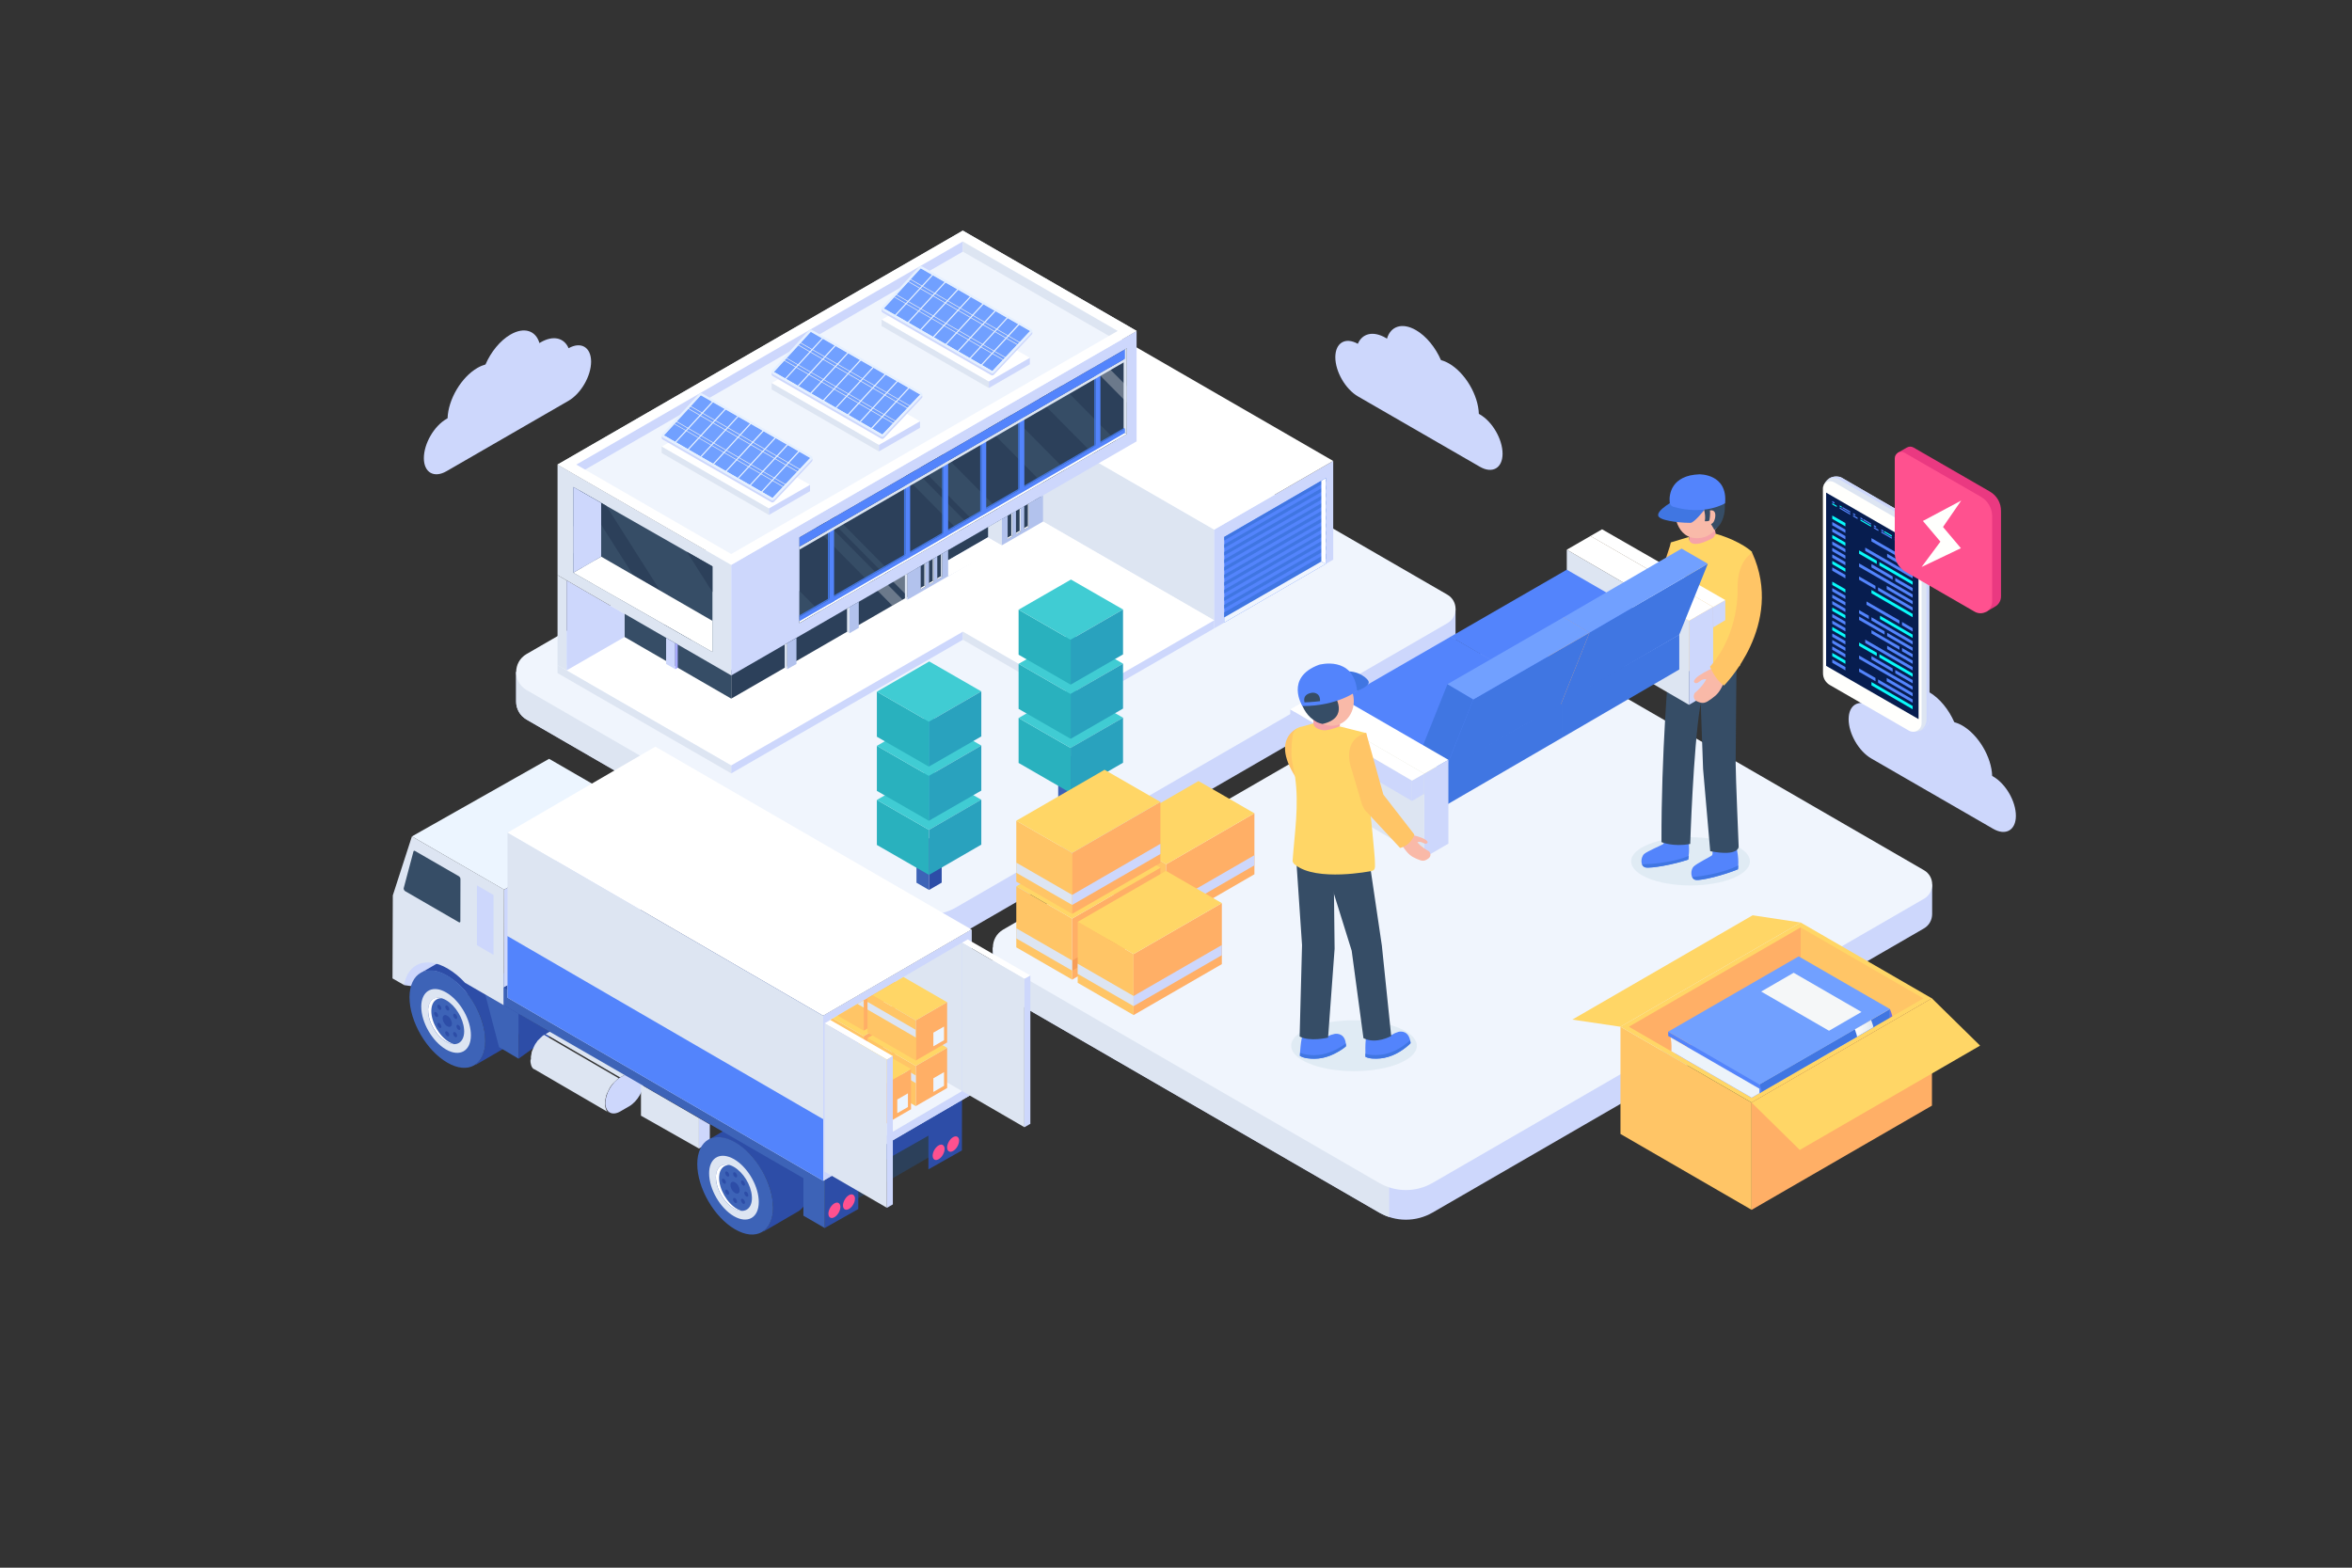 <?xml version="1.0" encoding="utf-8"?>
<!-- Generator: Adobe Illustrator 24.0.1, SVG Export Plug-In . SVG Version: 6.00 Build 0)  -->
<svg version="1.1" id="Object" xmlns="http://www.w3.org/2000/svg" xmlns:xlink="http://www.w3.org/1999/xlink" x="0px" y="0px"
	 viewBox="0 0 2340 1560" style="enable-background:new 0 0 2340 1560;" xml:space="preserve">
<rect x="0" y="0" width="2340" height="1560" fill="#333333" stroke="none"/>
<style type="text/css">
	.st0{fill:#CDD7FC;}
	.st1{fill:#DDE5F2;}
	.st2{fill:#FFFFFD;}
	.st3{fill:#071D4F;}
	.st4{fill:#5384FC;}
	.st5{fill:#09FAFA;}
	.st6{fill:#EA3981;}
	.st7{fill:#FF518F;}
	.st8{fill:#F0F5FD;}
	.st9{fill:#FFFFFF;}
	.st10{fill:#364D66;}
	.st11{fill:#2C405A;}
	.st12{clip-path:url(#SVGID_2_);}
	.st13{opacity:0.3;fill:#FFFFFF;}
	.st14{fill:none;}
	.st15{clip-path:url(#SVGID_4_);}
	.st16{fill:#A7A9FC;}
	.st17{fill:#B2C2ED;}
	.st18{fill:#384F5A;}
	.st19{fill:#002C3C;}
	.st20{clip-path:url(#SVGID_6_);}
	.st21{fill:#4076E2;}
	.st22{fill:#71A0FF;}
	.st23{fill:#E5F0FF;}
	.st24{fill:#F1F1F1;}
	.st25{fill:#3D63B7;}
	.st26{fill:#2D4DA7;}
	.st27{fill:#29B1BE;}
	.st28{fill:#40CCD3;}
	.st29{fill:#29A2BE;}
	.st30{fill:#FFC566;}
	.st31{fill:#FFAF66;}
	.st32{fill:#FFD666;}
	.st33{fill:#F7BD67;}
	.st34{fill:#F79D58;}
	.st35{fill:#838383;}
	.st36{fill:#ECF5FF;}
	.st37{opacity:0.3;}
	.st38{opacity:0.2;fill:#404041;}
	.st39{fill-rule:evenodd;clip-rule:evenodd;fill:#CDD7FC;}
	.st40{clip-path:url(#SVGID_8_);}
	.st41{fill:#B8BCFC;}
	.st42{fill:#FFAD94;}
	.st43{fill:#F49B87;}
	.st44{fill:#EA8365;}
	.st45{fill:#CC7A5A;}
	.st46{clip-path:url(#SVGID_10_);}
	.st47{fill:#FFE388;}
	.st48{fill:#E5E2E6;}
	.st49{fill:#ECF3FA;}
	.st50{fill:url(#SVGID_11_);}
	.st51{fill:#F5F7F8;}
	.st52{fill:#8080E6;}
	.st53{fill:url(#SVGID_12_);}
	.st54{fill:#7270DF;}
	.st55{fill:url(#SVGID_13_);}
	.st56{fill:#F9B9A8;}
	.st57{opacity:8.000000e-02;fill:#2C788F;}
	.st58{fill:#F6A3A8;}
	.st59{fill:#F9BAA9;}
	.st60{fill:#D0AC80;}
	.st61{fill:#DBD5A5;}
	.st62{fill:#F7AA67;}
</style>
<g>
	<path class="st0" d="M565.7,346.5c-4.4-10.3-15.2-13.2-27.9-5.8c-0.4,0.2-0.7,0.4-1.1,0.7c-3.6-12.4-15.1-16.4-28.8-8.5
		c-10.4,6-19.5,17.4-24.9,29.8c-2.5,0.7-5.2,1.8-8,3.4c-16.1,9.3-29.1,31.4-29.7,50.1l-1,0.6c-12.5,7.2-22.6,24.7-22.6,39.1
		c0,14.4,10.2,20.2,22.7,12.9l121.1-69.9c12.5-7.2,22.6-24.7,22.6-39.1C588,345.4,578,339.6,565.7,346.5z"/>
	<path class="st0" d="M1350.9,342.1c4.4-10.3,15.2-13.2,27.9-5.8c0.4,0.2,0.7,0.4,1.1,0.7c3.6-12.4,15.1-16.4,28.8-8.5
		c10.4,6,19.5,17.4,24.9,29.8c2.5,0.7,5.2,1.8,8,3.4c16.1,9.3,29.1,31.4,29.7,50.1l1,0.6c12.5,7.2,22.6,24.7,22.6,39.1
		c0,14.4-10.2,20.2-22.7,12.9l-121.1-69.9c-12.5-7.2-22.6-24.7-22.6-39.1C1328.6,341,1338.5,335.2,1350.9,342.1z"/>
	<path class="st0" d="M1861.6,702.4c4.4-10.3,15.2-13.2,27.9-5.8c0.4,0.2,0.7,0.4,1.1,0.7c3.6-12.4,15.1-16.4,28.8-8.5
		c10.4,6,19.5,17.4,24.9,29.8c2.5,0.7,5.2,1.8,8,3.4c16.1,9.3,29.1,31.4,29.7,50.1l1,0.6c12.5,7.2,22.6,24.7,22.6,39.1
		c0,14.4-10.2,20.2-22.7,12.9l-121.1-69.9c-12.5-7.2-22.6-24.7-22.6-39.1C1839.2,701.3,1849.2,695.5,1861.6,702.4z"/>
	<g>
		<g>
			<g>
				<path class="st1" d="M1919.5,715.3l-0.1-178.4c0-6.9-3.7-13.2-9.6-16.7l-77.6-44.9c-1.2-0.7-2.4-1-3.6-1l0,0
					c0,0-9.8-1.9-14.2,8.5l6.8,4.2l0,0l0.1,178.6c0,4.8,2.6,9.2,6.7,11.6l76.9,44.3l-1,6.7c12.3,0.1,15.1-10.1,15.1-10.1l0,0
					C1919.3,717.4,1919.5,716.4,1919.5,715.3z"/>
				<path class="st2" d="M1911.8,541.4c0-6.9-3.7-13.2-9.6-16.7l-77.6-44.9c-4.9-2.8-11,0.7-11,6.3l0.1,183.9
					c0,4.8,2.6,9.2,6.7,11.6l78.7,45.4c5.7,3.3,12.7-0.8,12.7-7.4L1911.8,541.4z"/>
				<polygon class="st3" points="1816.8,662.6 1908.8,715.6 1908.7,543.3 1816.8,490.2 				"/>
				<path class="st0" d="M1919.5,715.3l-0.1-178.4c0-6.9-3.7-13.2-9.6-16.7l-77.6-44.9c-1.2-0.7-2.4-1-3.6-1l0,0c0,0-5.1-1-9.7,2.4
					c3.6-1.5,6.9-0.9,6.9-0.9l0,0c1.2,0,2.4,0.3,3.6,1l77.6,44.9c6,3.4,9.6,9.8,9.6,16.7l0.1,178.4c0,1.1-0.2,2-0.5,2.9l0,0
					c0,0-1.2,4.2-5.2,7.1c6.3-2.7,7.9-8.7,7.9-8.7l0,0C1919.3,717.4,1919.5,716.4,1919.5,715.3z"/>
			</g>
		</g>
		<g>
			<polygon class="st4" points="1822.9,659.5 1836,667.1 1836,663.8 1822.9,656.2 			"/>
			<polygon class="st5" points="1822.9,653 1836,660.6 1836,657.3 1822.9,649.7 			"/>
			<polygon class="st4" points="1822.9,646.6 1836,654.2 1836,650.9 1822.9,643.3 			"/>
			<polygon class="st4" points="1849.6,655.6 1902.9,686.4 1902.9,683.1 1849.6,652.3 			"/>
			<polygon class="st4" points="1822.9,640.1 1836,647.7 1836,644.4 1822.9,636.8 			"/>
			<polygon class="st4" points="1822.9,633.7 1836,641.3 1836,637.9 1822.9,630.4 			"/>
			<polygon class="st5" points="1822.9,627.2 1836,634.8 1836,631.5 1822.9,623.9 			"/>
			<polygon class="st4" points="1822.9,620.8 1836,628.3 1836,625 1822.9,617.5 			"/>
			<polygon class="st4" points="1822.9,614.3 1836,621.9 1836,618.6 1822.9,611 			"/>
			<polygon class="st5" points="1822.9,607.9 1836,615.4 1836,612.1 1822.9,604.6 			"/>
			<polygon class="st4" points="1822.9,601.4 1836,609 1836,605.7 1822.9,598.1 			"/>
			<polygon class="st4" points="1822.9,595 1836,602.5 1836,599.2 1822.9,591.7 			"/>
			<polygon class="st4" points="1822.9,588.5 1836,596.1 1836,592.8 1822.9,585.2 			"/>
			<polygon class="st5" points="1822.9,582.1 1836,589.6 1836,586.3 1822.9,578.8 			"/>
			<polygon class="st4" points="1875,628.2 1849.6,613.5 1849.6,616.9 1875,631.5 			"/>
			<polygon class="st4" points="1877.5,633 1902.9,647.7 1902.9,644.4 1877.5,629.7 			"/>
			<polygon class="st4" points="1859.3,612.7 1849.6,607.1 1849.6,610.4 1859.3,616 			"/>
			<polygon class="st4" points="1861.9,617.5 1902.9,641.3 1902.9,638 1861.9,614.2 			"/>
			<polygon class="st4" points="1892.3,622.2 1902.9,628.4 1902.9,625.1 1892.3,618.9 			"/>
			<polygon class="st4" points="1889.8,617.4 1857,598.5 1857,601.8 1889.8,620.7 			"/>
			<polygon class="st5" points="1870.4,616 1902.9,634.8 1902.9,631.5 1870.4,612.7 			"/>
			<polygon class="st4" points="1892.3,648.1 1902.9,654.2 1902.9,650.9 1892.3,644.8 			"/>
			<polygon class="st5" points="1861.9,682 1902.9,705.8 1902.9,702.5 1861.9,678.7 			"/>
			<polygon class="st4" points="1865.9,674.6 1849.6,665.2 1849.6,668.5 1865.9,677.9 			"/>
			<polygon class="st4" points="1868.5,679.4 1902.9,699.3 1902.9,696 1868.5,676.1 			"/>
			<polygon class="st4" points="1877.1,678 1902.9,692.9 1902.9,689.6 1877.1,674.6 			"/>
			<polygon class="st5" points="1867.2,649.5 1849.6,639.4 1849.6,642.7 1867.2,652.8 			"/>
			<polygon class="st5" points="1869.8,654.3 1902.9,673.5 1902.9,670.2 1869.8,651 			"/>
			<polygon class="st4" points="1855.7,639.8 1902.9,667.1 1902.9,663.8 1855.7,636.5 			"/>
			<polygon class="st4" points="1877.5,645.9 1902.9,660.6 1902.9,657.3 1877.5,642.6 			"/>
			<polygon class="st4" points="1861.9,630.4 1889.8,646.6 1889.8,643.3 1861.9,627.1 			"/>
			<polygon class="st4" points="1861.9,656.2 1883,668.5 1883,665.2 1861.9,652.9 			"/>
			<polygon class="st4" points="1885.6,670 1902.9,680 1902.9,676.7 1885.6,666.7 			"/>
		</g>
		<g>
			<polygon class="st4" points="1822.9,567.9 1836,575.5 1836,572.1 1822.9,564.6 			"/>
			<polygon class="st5" points="1822.9,561.4 1836,569 1836,565.7 1822.9,558.1 			"/>
			<polygon class="st4" points="1822.9,555 1836,562.5 1836,559.2 1822.9,551.7 			"/>
			<polygon class="st4" points="1849.6,564 1902.9,594.8 1902.9,591.5 1849.6,560.6 			"/>
			<polygon class="st4" points="1822.9,548.5 1836,556.1 1836,552.8 1822.9,545.2 			"/>
			<polygon class="st4" points="1822.9,542.1 1836,549.6 1836,546.3 1822.9,538.8 			"/>
			<polygon class="st5" points="1822.9,535.6 1836,543.2 1836,539.9 1822.9,532.3 			"/>
			<polygon class="st4" points="1822.9,529.2 1836,536.7 1836,533.4 1822.9,525.9 			"/>
			<polygon class="st4" points="1822.9,522.7 1836,530.3 1836,527 1822.9,519.4 			"/>
			<polygon class="st5" points="1822.9,516.3 1836,523.8 1836,520.5 1822.9,513 			"/>
			<polygon class="st4" points="1892.3,556.4 1902.9,562.6 1902.9,559.3 1892.3,553.1 			"/>
			<polygon class="st5" points="1861.9,590.4 1902.9,614.2 1902.9,610.9 1861.9,587.1 			"/>
			<polygon class="st4" points="1865.9,583 1849.6,573.6 1849.6,576.9 1865.9,586.3 			"/>
			<polygon class="st4" points="1868.5,587.8 1902.9,607.7 1902.9,604.4 1868.5,584.5 			"/>
			<polygon class="st4" points="1877.1,586.3 1902.9,601.3 1902.9,598 1877.1,583 			"/>
			<polygon class="st5" points="1867.2,557.9 1849.6,547.7 1849.6,551 1867.2,561.2 			"/>
			<polygon class="st5" points="1869.8,562.7 1902.9,581.9 1902.9,578.6 1869.8,559.4 			"/>
			<polygon class="st4" points="1855.7,548.2 1902.9,575.5 1902.9,572.2 1855.7,544.9 			"/>
			<polygon class="st4" points="1877.5,554.3 1902.9,569 1902.9,565.7 1877.5,551 			"/>
			<polygon class="st4" points="1861.9,538.8 1889.8,554.9 1889.8,551.6 1861.9,535.5 			"/>
			<polygon class="st4" points="1861.9,564.6 1883,576.9 1883,573.6 1861.9,561.3 			"/>
			<polygon class="st4" points="1885.6,578.4 1902.9,588.4 1902.9,585.1 1885.6,575.1 			"/>
		</g>
		<g>
			<polygon class="st4" points="1830.3,506.2 1840.8,512.3 1840.8,511 1830.3,504.9 			"/>
			<polygon class="st5" points="1822.9,502 1827.4,504.6 1827.4,503.3 1822.9,500.7 			"/>
			<polygon class="st4" points="1833.1,505.8 1840.8,510.2 1840.8,508.9 1833.1,504.5 			"/>
			<polygon class="st5" points="1832.4,504.1 1830.3,502.9 1830.3,504.1 1832.4,505.3 			"/>
			<polygon class="st4" points="1825.2,499.9 1822.9,498.6 1822.9,499.9 1825.2,501.2 			"/>
			<polygon class="st5" points="1851,518.2 1861.5,524.2 1861.5,522.9 1851,516.9 			"/>
			<polygon class="st4" points="1843.6,513.9 1848.1,516.5 1848.1,515.2 1843.6,512.6 			"/>
			<polygon class="st4" points="1853.8,517.7 1861.5,522.1 1861.5,520.9 1853.8,516.4 			"/>
			<polygon class="st4" points="1853.1,516 1851,514.8 1851,516.1 1853.1,517.3 			"/>
			<polygon class="st4" points="1845.9,511.9 1843.6,510.6 1843.6,511.8 1845.9,513.1 			"/>
			<polygon class="st4" points="1871.7,530.1 1882.2,536.1 1882.2,534.8 1871.7,528.8 			"/>
			<polygon class="st4" points="1864.3,525.8 1868.8,528.4 1868.8,527.1 1864.3,524.5 			"/>
			<polygon class="st5" points="1874.5,529.6 1882.2,534.1 1882.2,532.8 1874.5,528.3 			"/>
			<polygon class="st4" points="1873.8,527.9 1871.7,526.7 1871.7,528 1873.8,529.2 			"/>
			<polygon class="st4" points="1866.6,523.8 1864.3,522.5 1864.3,523.8 1866.6,525.1 			"/>
			<polygon class="st4" points="1892.4,542 1902.9,548.1 1902.9,546.8 1892.4,540.7 			"/>
			<polygon class="st4" points="1885,537.8 1889.5,540.4 1889.5,539.1 1885,536.5 			"/>
			<polygon class="st5" points="1895.2,540.3 1895.2,541.6 1902.9,546 1902.9,544.7 			"/>
			<polygon class="st4" points="1894.5,539.9 1892.4,538.7 1892.4,540 1894.5,541.2 			"/>
			<polygon class="st4" points="1887.3,535.7 1885,534.4 1885,535.7 1887.3,537 			"/>
		</g>
	</g>
	<g>
		<g>
			<g>
				<g>
					<path class="st6" d="M1979.8,489.2l-76.1-43.9c-2.1-1.2-4.5-1.1-6.4,0l0,0l-0.1,0c0,0,0,0,0,0l-9.2,5.3l8.9,31.9v61.1
						c0,7.6,4.1,14.7,10.7,18.5l64.6,37.3l3.5,9.6l9.2-5.4l0,0c3.4-1.9,5.9-5.6,5.9-10.1v-84.9
						C1990.9,500.5,1986.7,493.2,1979.8,489.2z"/>
					<path class="st7" d="M1982,513.7v84.9c0,9-9.7,14.5-17.4,10.1l-68.8-39.7c-6.6-3.8-10.7-10.9-10.7-18.5v-94.4
						c0-5,5.4-8.1,9.7-5.6l76.1,43.9C1977.7,498.4,1982,505.7,1982,513.7z"/>
				</g>
			</g>
		</g>
		<polygon class="st2" points="1951.2,498.1 1913.1,518.4 1930.5,539 1911.8,564.2 1950.9,545.5 1933.1,524.4 		"/>
	</g>
	<g>
		<path class="st0" d="M993.6,949.5c1.3-1.3,2.8-2.5,4.5-3.5L1487.6,663c12.1-7,27.1-7,39.2,0l375.5,217.2h20v29.3
			c0,5.6-2.7,11.2-8.2,14.4l-488.8,282.7c-16.5,9.5-36.7,9.5-53.2,0L998.1,990.2c-6.8-4-10.3-10.9-10.3-17.8h0v-29.8L993.6,949.5z"
			/>
		<path class="st1" d="M1382.1,1211c-3.4-1.1-6.7-2.6-9.9-4.4L998.1,990.2c-6.8-4-10.3-10.9-10.3-17.8h0v-29.8l5.8,6.9
			c1.3-1.3,2.8-2.5,4.5-3.5l24.9-14.4l359.1,201.5V1211z"/>
		<path class="st8" d="M998.1,925l489.5-283.1c12.1-7,27.1-7,39.2,0l387.3,224c11,6.3,11,22.2,0,28.5l-488.8,282.7
			c-16.5,9.5-36.7,9.5-53.2,0L998.1,960.7C984.4,952.8,984.4,932.9,998.1,925z"/>
	</g>
	<g>
		<path class="st0" d="M519.4,675.4c1.3-1.3,2.8-2.5,4.5-3.5l489.5-283.1c12.1-7,27.1-7,39.2,0L1428.1,606h20v29.3
			c0,5.6-2.7,11.2-8.2,14.4L951.1,932.4c-16.5,9.5-36.7,9.5-53.2,0L523.8,716c-6.8-4-10.3-10.9-10.3-17.8h0v-29.8L519.4,675.4z"/>
		<path class="st1" d="M907.8,936.8c-3.4-1.1-6.7-2.6-9.9-4.4L523.8,716c-6.8-4-10.3-10.9-10.3-17.8h0v-29.8l5.8,6.9
			c1.3-1.3,2.8-2.5,4.5-3.5l24.9-14.4L907.8,859V936.8z"/>
		<path class="st8" d="M523.9,650.8l489.5-283.1c12.1-7,27.1-7,39.2,0l387.3,224c11,6.3,11,22.2,0,28.5L951.1,903
			c-16.5,9.5-36.7,9.5-53.2,0L523.8,686.6C510.1,678.6,510.1,658.8,523.9,650.8z"/>
	</g>
	<g>
		<g>
			<polygon class="st1" points="1208,527 998.8,406.3 998.8,496.5 1208,617.3 			"/>
			<polygon class="st0" points="1208,625.3 1208,527 1326.4,458.7 1326.4,556.9 			"/>
			<polygon class="st9" points="1208,527 1326.4,458.7 1050.6,299.4 932.2,367.8 			"/>
			<polygon class="st9" points="559.1,664.5 921.4,451.8 1208,617.3 1073.2,695.2 958,628.6 727.5,761.7 			"/>
			<polygon class="st8" points="1130.8,329.3 727.5,562.1 554.7,462.3 957.9,229.5 			"/>
			<polygon class="st1" points="554.7,572.3 554.7,661.9 563.7,667.1 563.7,577.5 			"/>
			<polygon class="st10" points="621.3,633.8 621.3,606.8 727.5,667.1 727.5,695.2 			"/>
			<polygon class="st11" points="727.5,695.2 1035.2,517.5 1035.2,489.1 727.5,667.1 			"/>
			<g>
				<defs>
					<polygon id="SVGID_1_" points="727.5,695.2 1035.2,517.5 1035.2,489.1 727.5,667.1 					"/>
				</defs>
				<clipPath id="SVGID_2_">
					<use xlink:href="#SVGID_1_"  style="overflow:visible;"/>
				</clipPath>
				<g class="st12">
					<polygon class="st13" points="1101.2,521.6 1117.2,521.6 991.4,394.6 975.4,394.6 					"/>
					<polygon class="st13" points="928.5,643.8 944.5,643.8 818.8,516.8 802.8,516.8 					"/>
					<polygon class="st13" points="1056.6,561.7 1084.8,554 959,427 930.9,434.7 					"/>
					<polygon class="st13" points="1016.6,601.3 1044.8,593.6 919,466.5 890.9,474.2 					"/>
					<polygon class="st13" points="947.2,638 975.3,630.3 849.6,503.2 821.4,511 					"/>
				</g>
			</g>
			<polygon class="st1" points="727.5,769.6 727.5,761.7 554.7,661.9 554.7,669.8 			"/>
			<polygon class="st0" points="727.5,769.6 727.5,761.7 958,628.6 958,636.6 			"/>
			<polygon class="st1" points="1073.2,703.1 1073.2,695.2 958,628.6 958,636.6 			"/>
			<polygon class="st0" points="1208,617.3 1208,625.3 1073.2,703.1 1073.2,695.2 			"/>
			<polygon class="st0" points="621.3,633.9 563.7,667.1 563.7,577.5 621.3,610.8 			"/>
			<polygon class="st14" points="977.1,261.4 1112.1,339.3 727.5,561.4 573.4,472.4 957.9,250.4 957.9,261.4 			"/>
			<polygon class="st0" points="567.3,465.1 957.9,239.6 957.9,250.4 579.4,468.9 			"/>
			<polygon class="st1" points="977.8,251 1113.7,329.5 1105.6,335.6 977.1,261.4 957.9,250.4 957.9,239.6 			"/>
			<polygon class="st1" points="727.5,562.1 727.5,672.1 554.7,572.3 554.7,462.3 			"/>
			<polygon class="st0" points="1130.8,329.3 1130.8,439.2 727.5,672.1 727.5,562.1 			"/>
			<path class="st9" d="M957.9,229.5L554.7,462.3l172.8,99.8l403.3-232.8L957.9,229.5z M573.4,462.3l384.5-222l154.1,89l-384.5,222
				L573.4,462.3z"/>
			<polygon class="st0" points="671.8,665.9 671.8,640 662.7,634.7 662.7,660.7 			"/>
			<polygon class="st10" points="708.8,648.8 708.8,563.6 570.4,484.6 570.4,569.9 			"/>
			<g>
				<defs>
					<polygon id="SVGID_3_" points="708.8,648.8 708.8,563.6 570.4,484.6 570.4,569.9 					"/>
				</defs>
				<clipPath id="SVGID_4_">
					<use xlink:href="#SVGID_3_"  style="overflow:visible;"/>
				</clipPath>
				<g class="st15">
					<polygon class="st13" points="632.3,647.6 649.3,647.6 532.7,463.9 515.7,463.9 					"/>
					<polygon class="st11" points="748.5,651.7 765.6,651.7 649,468.1 631.9,468.1 					"/>
					<polygon class="st11" points="688.1,663.9 705.1,663.9 588.5,480.2 571.5,480.2 					"/>
				</g>
			</g>
			<polygon class="st16" points="671.8,665.9 674.3,664.5 674.3,641.4 671.8,640 			"/>
			<polygon class="st17" points="783.2,665.9 783.2,640 792.4,634.7 792.4,660.7 			"/>
			<polygon class="st1" points="783.2,665.9 780.7,664.5 780.7,641.4 783.2,640 			"/>
			<polygon class="st17" points="845.2,630.1 845.2,604.1 854.4,598.8 854.4,624.8 			"/>
			<polygon class="st1" points="845.2,630.1 842.7,628.6 842.7,605.6 845.2,604.1 			"/>
			<polygon class="st1" points="902.8,596.8 900.3,595.4 900.3,572.3 902.8,570.9 			"/>
			<polygon class="st18" points="992.7,543 992.7,519 993.8,518.4 993.8,542.4 			"/>
			<polygon class="st19" points="992.7,543 991.9,542.5 991.9,519.5 992.7,519 			"/>
			<polygon class="st17" points="1037.7,492.9 1037.7,519 902.8,596.8 902.8,570.9 			"/>
			<polygon class="st1" points="996.8,542.6 983,534.6 983,524.6 996.8,516.6 			"/>
			<polygon class="st11" points="983,534.6 943.3,557.5 943.3,547.5 983,524.6 			"/>
			<polygon class="st9" points="943.3,557.5 943.3,573.5 998.1,543.3 983,534.6 			"/>
			<g>
				<polygon class="st11" points="1002.5,536.4 1002.5,513.3 1007.3,510.5 1007.3,533.6 				"/>
				<polygon class="st1" points="1007.3,510.5 1006.1,511.2 1006.1,532.9 1007.3,533.6 				"/>
				<polygon class="st9" points="1006.1,532.9 1002.5,535 1002.5,536.4 1007.3,533.6 				"/>
			</g>
			<g>
				<polygon class="st11" points="1010.8,531.6 1010.8,508.5 1015.6,505.8 1015.6,528.8 				"/>
				<polygon class="st1" points="1015.6,505.8 1014.4,506.5 1014.4,528.2 1015.6,528.8 				"/>
				<polygon class="st9" points="1014.4,528.2 1010.8,530.2 1010.8,531.6 1015.6,528.8 				"/>
			</g>
			<g>
				<polygon class="st11" points="1019,526.9 1019,503.7 1023.8,501 1023.8,524.1 				"/>
				<polygon class="st1" points="1023.8,501 1022.6,501.7 1022.6,523.4 1023.8,524.1 				"/>
				<polygon class="st9" points="1022.6,523.4 1019,525.4 1019,526.9 1023.8,524.1 				"/>
			</g>
			<g>
				<polygon class="st11" points="916,586.4 916,563.3 920.8,560.5 920.8,583.6 				"/>
				<polygon class="st1" points="920.8,560.5 919.6,561.2 919.6,582.9 920.8,583.6 				"/>
				<polygon class="st9" points="919.6,582.9 916,584.9 916,586.4 920.8,583.6 				"/>
			</g>
			<g>
				<polygon class="st11" points="924.3,581.6 924.3,558.5 929.1,555.7 929.1,578.8 				"/>
				<polygon class="st1" points="929.1,555.7 927.9,556.4 927.9,578.1 929.1,578.8 				"/>
				<polygon class="st9" points="927.9,578.1 924.3,580.2 924.3,581.6 929.1,578.8 				"/>
			</g>
			<g>
				<polygon class="st11" points="932.5,576.8 932.5,553.7 937.3,551 937.3,574 				"/>
				<polygon class="st1" points="937.3,551 936.1,551.7 936.1,573.4 937.3,574 				"/>
				<polygon class="st9" points="936.1,573.4 932.5,575.4 932.5,576.8 937.3,574 				"/>
			</g>
			<polygon class="st9" points="570.4,569.9 598.1,553.9 708.8,617.8 708.8,648.8 			"/>
			<polygon class="st0" points="598.1,553.9 570.4,569.9 570.4,484.6 598.1,500.4 			"/>
			<polygon class="st11" points="795.4,620 795.4,534.8 1121.1,346.6 1121.1,431.9 			"/>
			<g>
				<defs>
					<polygon id="SVGID_5_" points="795.4,620 795.4,534.8 1121.1,346.6 1121.1,431.9 					"/>
				</defs>
				<clipPath id="SVGID_6_">
					<use xlink:href="#SVGID_5_"  style="overflow:visible;"/>
				</clipPath>
				<g class="st20">
					<polygon class="st13" points="1168.6,448.5 1184.6,448.5 1058.8,321.4 1042.8,321.4 					"/>
					<polygon class="st10" points="915.2,630.2 931.2,630.2 805.4,503.2 789.4,503.2 					"/>
					<polygon class="st10" points="995.9,570.7 1011.9,570.7 886.1,443.6 870.1,443.6 					"/>
					<polygon class="st10" points="928,620.2 938,621.9 812.2,494.8 802.2,493.1 					"/>
					<polygon class="st10" points="1124,488.6 1152.2,480.9 1026.4,353.8 998.2,361.5 					"/>
					<polygon class="st10" points="1084,528.1 1112.2,520.4 986.4,393.3 958.2,401 					"/>
					<polygon class="st10" points="838.9,668.2 867.1,660.5 741.3,533.4 713.1,541.2 					"/>
					<polygon class="st10" points="1014.5,564.9 1042.7,557.1 916.9,430.1 888.7,437.8 					"/>
				</g>
			</g>
			<polygon class="st1" points="1121.1,346.6 1117.9,348.5 1117.9,430.2 1121.1,431.9 			"/>
			<polygon class="st9" points="1121.1,431.9 1117.9,430.2 795.4,616.4 795.4,620 			"/>
			<polygon class="st21" points="900.8,556.9 899.4,556.1 899.4,483.6 900.8,482.8 			"/>
			<polygon class="st21" points="938.7,534.9 937.3,534.1 937.3,461.6 938.7,460.8 			"/>
			<polygon class="st21" points="976.5,512.9 975.2,512.1 975.2,439.7 976.5,438.8 			"/>
			<polygon class="st21" points="1014.4,490.9 1013,490.1 1013,417.7 1014.4,416.9 			"/>
			<polygon class="st21" points="1090.1,447 1088.7,446.1 1088.7,373.7 1090.1,372.9 			"/>
			<polygon class="st21" points="1118,426 795.4,612.3 795.4,613.7 1119.2,426.6 			"/>
			<polygon class="st4" points="825.1,600.9 825.1,526.8 829.8,524.1 829.8,598.2 			"/>
			<polygon class="st21" points="825.1,600.8 823.7,600 823.7,527.6 825.1,526.8 			"/>
			<polygon class="st4" points="900.8,556.9 900.8,482.8 905.5,480.1 905.5,554.2 			"/>
			<polygon class="st4" points="938.7,534.9 938.7,460.8 943.3,458.1 943.3,532.2 			"/>
			<polygon class="st4" points="976.5,512.9 976.5,438.8 981.2,436.2 981.2,510.2 			"/>
			<polygon class="st4" points="1014.4,490.9 1014.4,416.9 1019.1,414.2 1019.1,488.3 			"/>
			<polygon class="st4" points="1090.1,447 1090.1,372.9 1094.8,370.2 1094.8,444.3 			"/>
			<polygon class="st4" points="795.4,618.1 795.4,613.7 1119.2,426.6 1119.2,430.8 			"/>
			<polygon class="st1" points="795.4,546.9 795.4,543.9 1119.2,356.9 1119.2,359.9 			"/>
			<polygon class="st4" points="795.4,543.9 795.4,534.8 1119.2,347.7 1119.2,357 			"/>
			<polygon class="st4" points="1218,619.5 1218,534.3 1319.1,475.8 1319.1,561.1 			"/>
			<polygon class="st21" points="1218,537.9 1218,534.3 1319.1,475.8 1319.1,479.5 			"/>
			<polygon class="st21" points="1218,545.4 1218,541.8 1319.1,483.3 1319.1,487 			"/>
			<polygon class="st21" points="1218,552.9 1218,549.3 1319.1,490.8 1319.1,494.6 			"/>
			<polygon class="st21" points="1218,560.5 1218,556.8 1319.1,498.3 1319.1,502.1 			"/>
			<polygon class="st21" points="1218,568 1218,564.3 1319.1,505.9 1319.1,509.6 			"/>
			<polygon class="st21" points="1218,575.5 1218,571.9 1319.1,513.4 1319.1,517.1 			"/>
			<polygon class="st21" points="1218,583 1218,579.4 1319.1,520.9 1319.1,524.6 			"/>
			<polygon class="st21" points="1218,590.5 1218,586.9 1319.1,528.4 1319.1,532.1 			"/>
			<polygon class="st21" points="1218,598 1218,594.4 1319.1,535.9 1319.1,539.6 			"/>
			<polygon class="st21" points="1218,605.6 1218,601.9 1319.1,543.4 1319.1,547.2 			"/>
			<polygon class="st21" points="1218,614.5 1218,609.4 1319.1,551 1319.1,556.1 			"/>
			<polygon class="st9" points="1319.1,561.1 1314.6,558.8 1314.6,478.4 1319.1,475.8 			"/>
			<polygon class="st8" points="1314.6,558.8 1218,614.4 1218,619.5 1319.1,561.1 			"/>
		</g>
	</g>
	<g>
		<g>
			<g>
				<polygon class="st9" points="658.3,444.4 699.3,420.8 805.9,482.5 765,506 				"/>
				<polygon class="st0" points="765,512.4 765,506 805.9,482.5 805.9,488.8 				"/>
				<path class="st0" d="M808.4,457.5c-0.1-0.7-0.5-1.3-1.1-1.6l-108.9-62.4c-0.3-0.2-0.7-0.3-1.1-0.3c-0.6,0-1.2,0.3-1.7,0.7
					l-36.7,40c-0.5,0.5-0.7,1.2-0.6,1.9c0.1,0.7,0.5,1.3,1.1,1.6l108,62.3c0.4,0.2,0.7,0.3,1.1,0.3c0.6,0,1.2-0.2,1.6-0.7l37.6-39.9
					C808.2,458.8,808.5,458.1,808.4,457.5z M806.1,457.8l-37.6,39.9l-108-62.3l36.7-40L806.1,457.8z"/>
				<polygon class="st1" points="765,506 765,512.4 658.3,450.8 658.3,444.4 				"/>
				<polygon class="st22" points="768.6,495.6 806.1,455.7 697.3,393.3 660.6,433.2 				"/>
				<path class="st23" d="M808.4,455.4c-0.1-0.7-0.5-1.3-1.1-1.6l-108.9-62.4c-0.3-0.2-0.7-0.3-1.1-0.3c-0.6,0-1.2,0.3-1.7,0.7
					l-36.7,40c-0.5,0.5-0.7,1.2-0.6,1.9c0.1,0.7,0.5,1.3,1.1,1.6l108,62.3c0.4,0.2,0.7,0.3,1.1,0.3c0.6,0,1.2-0.2,1.6-0.7l37.6-39.9
					C808.2,456.7,808.5,456.1,808.4,455.4z M806.1,455.7l-37.6,39.9l-108-62.3l36.7-40L806.1,455.7z"/>
				<polygon class="st23" points="709.9,399.8 708.8,399.2 671.2,440.1 672.2,440.7 				"/>
				<polygon class="st23" points="722.6,406.9 721.6,406.3 683.9,447.2 685,447.8 				"/>
				<polygon class="st23" points="735.3,414 734.3,413.4 696.7,454.3 697.7,454.9 				"/>
				<polygon class="st23" points="747.7,421.3 746.7,420.7 709.1,461.7 710.1,462.3 				"/>
				<polygon class="st23" points="760.3,428.6 759.2,428 721.6,468.9 722.6,469.5 				"/>
				<polygon class="st23" points="772,435.8 771,435.2 733.4,476.1 734.4,476.7 				"/>
				<polygon class="st23" points="784.4,442.4 783.3,441.8 745.7,482.7 746.7,483.3 				"/>
				<polygon class="st23" points="795.8,449 794.8,448.3 757.2,489.3 758.2,489.9 				"/>
				<polygon class="st24" points="686.5,403.6 686.2,404.1 796.3,467.7 796.6,467.2 				"/>
				
					<rect x="738.8" y="374.8" transform="matrix(0.501 -0.866 0.866 0.501 -10.456 858.614)" class="st24" width="0.6" height="127.1"/>
				<polygon class="st24" points="672.4,418.8 672.1,419.3 782.1,482.8 782.4,482.3 				"/>
				<polygon class="st24" points="670.4,421.2 670.1,421.6 780.1,485.2 780.4,484.7 				"/>
			</g>
		</g>
		<g>
			<g>
				<polygon class="st9" points="767.7,381.2 808.6,357.6 915.3,419.3 874.4,442.8 				"/>
				<polygon class="st0" points="874.4,449.2 874.4,442.8 915.3,419.3 915.3,425.7 				"/>
				<path class="st0" d="M917.7,394.3c-0.1-0.7-0.5-1.3-1.1-1.6l-108.9-62.4c-0.3-0.2-0.7-0.3-1.1-0.3c-0.6,0-1.2,0.3-1.7,0.7
					l-36.7,40c-0.5,0.5-0.7,1.2-0.6,1.9c0.1,0.7,0.5,1.3,1.1,1.6l108,62.3c0.4,0.2,0.7,0.3,1.1,0.3c0.6,0,1.2-0.2,1.6-0.7l37.6-39.9
					C917.6,395.7,917.8,395,917.7,394.3z M915.5,394.6l-37.6,39.9l-108-62.3l36.7-40L915.5,394.6z"/>
				<polygon class="st1" points="874.4,442.8 874.4,449.2 767.7,387.6 767.7,381.2 				"/>
				<polygon class="st22" points="877.9,432.4 915.5,392.6 806.7,330.1 770,370.1 				"/>
				<path class="st23" d="M917.7,392.2c-0.1-0.7-0.5-1.3-1.1-1.6l-108.9-62.4c-0.3-0.2-0.7-0.3-1.1-0.3c-0.6,0-1.2,0.3-1.7,0.7
					l-36.7,40c-0.5,0.5-0.7,1.2-0.6,1.9c0.1,0.7,0.5,1.3,1.1,1.6l108,62.3c0.4,0.2,0.7,0.3,1.1,0.3c0.6,0,1.2-0.2,1.6-0.7l37.6-39.9
					C917.6,393.6,917.8,392.9,917.7,392.2z M915.5,392.6l-37.6,39.9l-108-62.3l36.7-40L915.5,392.6z"/>
				<polygon class="st23" points="819.2,336.6 818.2,336 780.6,377 781.6,377.6 				"/>
				<polygon class="st23" points="832,343.7 830.9,343.1 793.3,384.1 794.3,384.7 				"/>
				<polygon class="st23" points="844.7,350.8 843.7,350.2 806,391.2 807.1,391.8 				"/>
				<polygon class="st23" points="857.1,358.2 856.1,357.6 818.5,398.5 819.5,399.1 				"/>
				<polygon class="st23" points="869.6,365.4 868.6,364.8 831,405.7 832,406.3 				"/>
				<polygon class="st23" points="881.4,372.6 880.4,372 842.7,413 843.8,413.6 				"/>
				<polygon class="st23" points="893.7,379.2 892.7,378.6 855.1,419.6 856.1,420.2 				"/>
				<polygon class="st23" points="905.2,385.8 904.2,385.2 866.5,426.1 867.6,426.7 				"/>
				<polygon class="st24" points="795.9,340.5 795.6,341 905.7,404.5 905.9,404 				"/>
				
					<rect x="848.2" y="311.7" transform="matrix(0.501 -0.866 0.866 0.501 98.816 921.764)" class="st24" width="0.6" height="127.1"/>
				<polygon class="st24" points="781.7,355.6 781.5,356.1 891.5,419.7 891.8,419.2 				"/>
				<polygon class="st24" points="779.8,358 779.5,358.5 889.5,422 889.8,421.5 				"/>
			</g>
		</g>
		<g>
			<g>
				<polygon class="st9" points="877.1,318.1 918,294.5 1024.6,356.1 983.8,379.7 				"/>
				<polygon class="st0" points="983.8,386.1 983.8,379.7 1024.6,356.1 1024.6,362.5 				"/>
				<path class="st0" d="M1027.1,331.1c-0.1-0.7-0.5-1.3-1.1-1.6l-108.9-62.4c-0.3-0.2-0.7-0.3-1.1-0.3c-0.6,0-1.2,0.3-1.7,0.7
					l-36.7,40c-0.5,0.5-0.7,1.2-0.6,1.9c0.1,0.7,0.5,1.3,1.1,1.6l108,62.3c0.4,0.2,0.7,0.3,1.1,0.3c0.6,0,1.2-0.2,1.6-0.7l37.6-39.9
					C1027,332.5,1027.2,331.8,1027.1,331.1z M1024.9,331.5l-37.6,39.9l-108-62.3l36.7-40L1024.9,331.5z"/>
				<polygon class="st1" points="983.8,379.7 983.8,386.1 877.1,324.5 877.1,318.1 				"/>
				<polygon class="st22" points="987.3,369.3 1024.9,329.4 916,267 879.3,306.9 				"/>
				<path class="st23" d="M1027.1,329.1c-0.1-0.7-0.5-1.3-1.1-1.6L917.2,265c-0.3-0.2-0.7-0.3-1.1-0.3c-0.6,0-1.2,0.3-1.7,0.7
					l-36.7,40c-0.5,0.5-0.7,1.2-0.6,1.9c0.1,0.7,0.5,1.3,1.1,1.6l108,62.3c0.4,0.2,0.7,0.3,1.1,0.3c0.6,0,1.2-0.2,1.6-0.7l37.6-39.9
					C1027,330.4,1027.2,329.8,1027.1,329.1z M1024.9,329.4l-37.6,39.9l-108-62.3l36.7-40L1024.9,329.4z"/>
				<polygon class="st23" points="928.6,273.5 927.6,272.9 890,313.8 891,314.4 				"/>
				<polygon class="st23" points="941.3,280.6 940.3,280 902.7,320.9 903.7,321.5 				"/>
				<polygon class="st23" points="954.1,287.7 953,287.1 915.4,328 916.4,328.6 				"/>
				<polygon class="st23" points="966.5,295 965.5,294.4 927.8,335.4 928.9,336 				"/>
				<polygon class="st23" points="979,302.3 978,301.6 940.4,342.6 941.4,343.2 				"/>
				<polygon class="st23" points="990.8,309.5 989.7,308.9 952.1,349.8 953.1,350.4 				"/>
				<polygon class="st23" points="1003.1,316.1 1002.1,315.5 964.5,356.4 965.5,357 				"/>
				<polygon class="st23" points="1014.6,322.7 1013.5,322 975.9,363 976.9,363.6 				"/>
				<polygon class="st24" points="905.3,277.3 905,277.8 1015,341.4 1015.3,340.9 				"/>
				
					<rect x="957.6" y="248.5" transform="matrix(0.501 -0.866 0.866 0.501 208.147 984.98)" class="st24" width="0.6" height="127.1"/>
				<polygon class="st24" points="891.1,292.5 890.8,293 1000.9,356.5 1001.2,356 				"/>
				<polygon class="st24" points="889.1,294.8 888.9,295.3 998.9,358.9 999.2,358.4 				"/>
			</g>
		</g>
	</g>
	<g>
		<polygon class="st25" points="1065.3,752.7 1065.3,804 1052.8,796.8 1052.8,745.5 		"/>
		<polygon class="st26" points="1065.3,752.7 1065.3,804 1077.9,796.8 1077.9,745.5 		"/>
		<g>
			<polygon class="st27" points="1065.2,744.3 1065.2,789.1 1013.4,759.2 1013.4,714.5 			"/>
			<polygon class="st28" points="1013.4,714.5 1065.2,744.3 1117.3,714.2 1065.5,684.4 			"/>
			<polygon class="st29" points="1065.2,744.2 1065.2,789 1117.3,759 1117.3,714.2 			"/>
		</g>
		<g>
			<polygon class="st27" points="1065.2,690.5 1065.2,735.2 1013.4,705.4 1013.4,660.6 			"/>
			<polygon class="st28" points="1013.4,660.6 1065.2,690.5 1117.3,660.4 1065.5,630.6 			"/>
			<polygon class="st29" points="1065.2,690.4 1065.2,735.2 1117.3,705.1 1117.3,660.4 			"/>
		</g>
		<g>
			<polygon class="st27" points="1065.2,636.5 1065.2,681.3 1013.4,651.5 1013.4,606.7 			"/>
			<polygon class="st28" points="1013.4,606.7 1065.2,636.5 1117.3,606.5 1065.5,576.7 			"/>
			<polygon class="st29" points="1065.2,636.5 1065.2,681.3 1117.3,651.2 1117.3,606.5 			"/>
		</g>
	</g>
	<g>
		<polygon class="st25" points="924.3,834.3 924.3,885.6 911.8,878.4 911.8,827.1 		"/>
		<polygon class="st26" points="924.3,834.3 924.3,885.6 936.9,878.3 936.9,827 		"/>
		<g>
			<polygon class="st27" points="924.2,825.8 924.2,870.6 872.4,840.8 872.4,796 			"/>
			<polygon class="st28" points="872.4,796 924.2,825.8 976.3,795.8 924.5,765.9 			"/>
			<polygon class="st29" points="924.2,825.8 924.2,870.6 976.3,840.5 976.3,795.7 			"/>
		</g>
		<g>
			<polygon class="st27" points="924.2,772 924.2,816.8 872.4,787 872.4,742.2 			"/>
			<polygon class="st28" points="872.4,742.2 924.2,772 976.3,741.9 924.5,712.1 			"/>
			<polygon class="st29" points="924.2,772 924.2,816.7 976.3,786.7 976.3,741.9 			"/>
		</g>
		<g>
			<polygon class="st27" points="924.2,718.1 924.2,762.9 872.4,733.1 872.4,688.3 			"/>
			<polygon class="st28" points="872.4,688.3 924.2,718.1 976.3,688 924.5,658.2 			"/>
			<polygon class="st29" points="924.2,718.1 924.2,762.8 976.3,732.8 976.3,688 			"/>
		</g>
	</g>
	<g>
		<g>
			<g>
				<g>
					<polygon class="st30" points="1160.3,860 1160.3,920.7 1104.7,888.6 1104.7,827.9 					"/>
					<polygon class="st31" points="1160.3,860 1160.3,920.7 1248,870 1248,809.3 					"/>
					<polygon class="st32" points="1104.7,827.9 1160.3,860 1248,809.3 1192.4,777.2 					"/>
				</g>
				<polygon class="st0" points="1160.3,901.7 1160.3,911.8 1248,861.1 1248,851 				"/>
				<polygon class="st33" points="1160.3,901.7 1160.3,911.8 1104.7,879.7 1104.7,869.7 				"/>
			</g>
		</g>
		<g>
			<g>
				<g>
					<polygon class="st30" points="1066.7,914.1 1066.7,974.8 1011.1,942.7 1011.1,882 					"/>
					<polygon class="st31" points="1066.7,914.1 1066.7,974.8 1154.5,924 1154.5,863.4 					"/>
					<polygon class="st32" points="1011.1,882 1066.7,914.1 1154.5,863.4 1098.9,831.3 					"/>
				</g>
				<polygon class="st34" points="1066.7,955.8 1066.7,965.9 1154.5,915.1 1154.5,905.1 				"/>
				<polygon class="st1" points="1066.7,955.8 1066.7,965.9 1011.1,933.8 1011.1,923.7 				"/>
			</g>
			<g>
				<g>
					<polygon class="st30" points="1066.7,848.7 1066.7,909.4 1011.1,877.3 1011.1,816.7 					"/>
					<polygon class="st31" points="1066.7,848.7 1066.7,909.4 1154.5,858.7 1154.5,798 					"/>
					<polygon class="st32" points="1011.1,816.7 1066.7,848.7 1154.5,798 1098.9,766 					"/>
				</g>
				<polygon class="st0" points="1066.7,890.5 1066.7,900.5 1154.5,849.8 1154.5,839.7 				"/>
				<polygon class="st1" points="1066.7,890.5 1066.7,900.5 1011.1,868.5 1011.1,858.4 				"/>
			</g>
			<g>
				<g>
					<polygon class="st30" points="1127.8,949.4 1127.8,1010.1 1072.2,978 1072.2,917.3 					"/>
					<polygon class="st31" points="1127.8,949.4 1127.8,1010.1 1215.6,959.4 1215.6,898.7 					"/>
					<polygon class="st32" points="1072.2,917.3 1127.8,949.4 1215.6,898.7 1160,866.6 					"/>
				</g>
				<polygon class="st0" points="1127.8,991.1 1127.8,1001.2 1215.6,950.5 1215.6,940.4 				"/>
				<polygon class="st1" points="1127.8,991.1 1127.8,1001.2 1072.2,969.1 1072.2,959 				"/>
			</g>
		</g>
	</g>
	<g>
		<g>
			<polygon class="st0" points="402,980.3 469.9,989.7 437.1,944.8 396.8,953.6 			"/>
			<g>
				<g>
					<path class="st26" d="M474,1058.5c0.1-0.1,0.2-0.2,0.3-0.3c0.3-0.2,0.6-0.5,0.9-0.8c0,0,0.1-0.1,0.1-0.1c0.3-0.3,0.6-0.6,0.9-1
						c0.1-0.1,0.2-0.2,0.3-0.3c0.2-0.3,0.4-0.5,0.6-0.8c0.1-0.1,0.2-0.2,0.3-0.4c0.2-0.3,0.4-0.6,0.6-0.9c0.1-0.1,0.1-0.2,0.2-0.3
						c0.3-0.4,0.5-0.9,0.8-1.3c0.3-0.5,0.5-0.9,0.7-1.4c0-0.1,0.1-0.2,0.1-0.2c0.2-0.4,0.3-0.8,0.5-1.2c0-0.1,0.1-0.2,0.1-0.4
						c0.1-0.2,0.2-0.5,0.3-0.7c0.1-0.4,0.3-0.8,0.4-1.2c0.1-0.3,0.2-0.5,0.2-0.8c0.1-0.3,0.2-0.7,0.3-1c0.1-0.3,0.1-0.6,0.2-0.9
						c0.1-0.3,0.1-0.6,0.2-0.9c0.1-0.3,0.1-0.7,0.2-1c0-0.3,0.1-0.5,0.1-0.8c0.1-0.4,0.1-0.8,0.1-1.1c0-0.3,0.1-0.5,0.1-0.8
						c0-0.5,0.1-0.9,0.1-1.4c0-0.2,0-0.4,0-0.6c0-0.7,0-1.4,0.1-2.1c0-0.7,0-1.3,0-2c0-0.2,0-0.5,0-0.7c0-0.5-0.1-1-0.1-1.4
						c0-0.2,0-0.5-0.1-0.7c0-0.5-0.1-1-0.2-1.5c0-0.2,0-0.4-0.1-0.6c-0.1-0.7-0.2-1.4-0.3-2.1c0-0.1,0-0.2,0-0.3
						c-0.1-0.6-0.2-1.2-0.3-1.9c0-0.3-0.1-0.5-0.2-0.8c-0.1-0.5-0.2-1-0.3-1.4c-0.1-0.3-0.1-0.5-0.2-0.8c-0.1-0.5-0.2-0.9-0.3-1.4
						c-0.1-0.3-0.1-0.6-0.2-0.8c-0.1-0.5-0.3-1-0.4-1.5c-0.1-0.2-0.1-0.5-0.2-0.7c-0.2-0.7-0.4-1.4-0.7-2.2c0-0.1,0-0.1-0.1-0.2
						c-0.2-0.7-0.5-1.3-0.7-2c-0.1-0.2-0.2-0.4-0.2-0.6c-0.2-0.5-0.4-1-0.6-1.5c-0.1-0.2-0.2-0.5-0.3-0.7c-0.2-0.5-0.4-1-0.7-1.6
						c-0.1-0.2-0.2-0.4-0.2-0.6c-0.3-0.7-0.6-1.4-1-2.1c-0.1-0.2-0.2-0.3-0.3-0.5c-0.3-0.5-0.5-1.1-0.8-1.6
						c-0.2-0.4-0.4-0.8-0.6-1.1c-0.2-0.4-0.4-0.7-0.6-1.1c-0.5-1-1.1-1.9-1.6-2.9c-0.2-0.3-0.4-0.6-0.6-1c-0.2-0.4-0.5-0.8-0.7-1.2
						c-0.2-0.3-0.4-0.7-0.7-1c-0.2-0.4-0.5-0.8-0.7-1.1c-0.2-0.2-0.3-0.5-0.5-0.7c-0.7-1-1.4-2.1-2.1-3c0,0,0,0,0,0
						c-0.5-0.7-1-1.4-1.6-2.1c-0.4-0.5-0.8-1-1.3-1.6c-0.1-0.1-0.2-0.2-0.2-0.3c-0.5-0.6-1-1.2-1.5-1.8c-0.1-0.2-0.3-0.3-0.5-0.5
						c-0.4-0.4-0.7-0.8-1.1-1.2c-0.2-0.2-0.4-0.5-0.7-0.7c-0.3-0.3-0.7-0.7-1-1c-0.2-0.2-0.5-0.5-0.7-0.7c-0.3-0.3-0.6-0.6-1-0.9
						c-0.3-0.2-0.5-0.5-0.8-0.7c-0.3-0.3-0.6-0.6-1-0.9c-0.3-0.2-0.5-0.5-0.8-0.7c-0.3-0.3-0.7-0.6-1-0.8c-0.3-0.2-0.5-0.4-0.8-0.6
						c-0.3-0.3-0.7-0.6-1-0.8c-0.2-0.2-0.5-0.4-0.7-0.5c-0.4-0.3-0.8-0.6-1.2-0.8c-0.2-0.1-0.4-0.3-0.6-0.4
						c-0.6-0.4-1.2-0.8-1.8-1.2c0,0-0.1,0-0.1-0.1c-0.6-0.4-1.2-0.8-1.8-1.1c-0.6-0.3-1.1-0.6-1.6-0.9c-0.2-0.1-0.4-0.2-0.6-0.3
						c-0.4-0.2-0.8-0.4-1.2-0.6c-0.2-0.1-0.4-0.2-0.5-0.3c-0.6-0.3-1.2-0.5-1.7-0.7c-0.6-0.2-1.1-0.4-1.7-0.6
						c-0.2-0.1-0.4-0.1-0.5-0.2c-0.4-0.1-0.8-0.2-1.1-0.4c-0.2-0.1-0.4-0.1-0.7-0.2c-0.4-0.1-0.7-0.2-1-0.3
						c-0.2-0.1-0.4-0.1-0.7-0.1c-0.3-0.1-0.6-0.1-1-0.2c-0.3,0-0.5-0.1-0.8-0.1c-0.3,0-0.6-0.1-0.9-0.1c-0.3,0-0.5-0.1-0.8-0.1
						c-0.3,0-0.5,0-0.8,0c-0.3,0-0.6,0-1,0c-0.4,0-0.9,0-1.3,0c0,0-0.1,0-0.1,0c-0.4,0-0.8,0.1-1.3,0.1c-0.1,0-0.2,0-0.4,0
						c-0.5,0.1-0.9,0.1-1.4,0.2c-0.1,0-0.2,0.1-0.4,0.1c-0.4,0.1-0.7,0.2-1.1,0.3c-0.2,0-0.3,0.1-0.5,0.2c-0.3,0.1-0.6,0.2-0.8,0.3
						c-0.3,0.1-0.7,0.3-1,0.4c-0.2,0.1-0.3,0.1-0.5,0.2c-0.5,0.2-1,0.5-1.4,0.7c0,0,35.9-20.9,36-20.9c0.5-0.3,0.9-0.5,1.4-0.7
						c0.2-0.1,0.3-0.1,0.5-0.2c5.3-2.3,11.5-1.8,16.8,0c5.4,1.8,10.5,4.8,15,8.3c0.1,0.1,0.3,0.2,0.4,0.3c0.3,0.2,0.5,0.4,0.8,0.6
						c16.2,13.4,27.8,34.4,29.3,55.5c0.5,7.2-0.3,15.5-4.2,21.8c0,0,0,0-0.1,0.1c-0.1,0.1-0.1,0.2-0.2,0.3c-0.2,0.3-0.4,0.6-0.6,0.9
						c-0.1,0.1-0.2,0.2-0.3,0.4c-0.2,0.3-0.4,0.5-0.6,0.8c-0.1,0.1-0.2,0.2-0.3,0.3c-0.3,0.3-0.6,0.7-0.9,1c0,0-0.1,0.1-0.1,0.1
						c-0.3,0.3-0.6,0.5-0.9,0.8c-0.1,0.1-0.2,0.2-0.3,0.3c-0.3,0.2-0.5,0.4-0.8,0.6c-0.1,0.1-0.2,0.2-0.3,0.2
						c-0.4,0.3-0.7,0.5-1.1,0.7l-35.9,20.9c0.4-0.2,0.8-0.5,1.1-0.7c0.1-0.1,0.2-0.2,0.3-0.2C473.5,1058.9,473.7,1058.7,474,1058.5z
						"/>
					<g>
						<g>
							<path class="st25" d="M445.2,970.8c20.8,12,37.6,41.1,37.6,65.1c-0.1,23.9-17,33.6-37.8,21.5c-20.8-12-37.6-41.1-37.6-65.1
								C407.5,968.4,424.4,958.7,445.2,970.8z"/>
						</g>
					</g>
				</g>
				<g>
					<g>
						<path class="st1" d="M443.9,987.6c12.8,7.4,23.4,24.8,24.5,39.9c0.1,0.9,0.1,1.8,0.1,2.7c0,15.7-11.1,22-24.8,14.1
							c-13.6-7.9-24.6-26.9-24.6-42.6c0-0.9,0-1.8,0.1-2.6C420.5,985.3,431.1,980.1,443.9,987.6z"/>
					</g>
					<g>
						<path class="st25" d="M443.9,995.3c9.3,5.4,17,18,17.8,29c0.1,0.7,0.1,1.3,0.1,2c0,11.4-8.1,16-18,10.3
							c-9.9-5.7-17.9-19.6-17.9-31c0-0.7,0-1.3,0.1-1.9C426.9,993.7,434.6,989.9,443.9,995.3z"/>
					</g>
					<path class="st9" d="M426,1003.6c0.7-8.3,6.1-12.3,13.3-10.3c-5.5-0.1-9.5,3.8-10.1,10.8c-0.1,0.6-0.1,1.2-0.1,1.9
						c0,11.4,8,25.3,17.9,31c1.6,0.9,3.2,1.6,4.7,2c-2.4-0.1-5-0.8-7.8-2.5c-9.9-5.7-17.9-19.6-17.9-31
						C425.9,1004.9,425.9,1004.3,426,1003.6z"/>
					<g>
						<path class="st26" d="M437.1,1018.1c-0.5-0.3-1-0.4-1.4-0.1c-0.8,0.4-0.8,1.9,0,3.3c0.4,0.7,0.9,1.2,1.4,1.5
							c0.5,0.3,1,0.4,1.4,0.1c0.8-0.4,0.8-1.9,0-3.3C438.1,1018.9,437.6,1018.4,437.1,1018.1z"/>
						<path class="st26" d="M445,1010.7c-2.5-1.5-4.6-0.3-4.6,2.6c0,2.9,2,6.5,4.6,7.9c2.5,1.5,4.6,0.3,4.6-2.6
							C449.6,1015.7,447.5,1012.1,445,1010.7z"/>
						<path class="st26" d="M444.9,1026.4c-1.1-0.6-2-0.1-2,1.2c0,1.3,0.9,2.8,2,3.5c1.1,0.6,2,0.1,2-1.2
							C447,1028.6,446.1,1027,444.9,1026.4z"/>
						<path class="st26" d="M452.8,1027.2c-0.5-0.3-1-0.4-1.4-0.1c-0.8,0.5-0.8,1.9,0,3.3c0.4,0.7,0.9,1.2,1.4,1.5
							c0.5,0.3,1,0.4,1.4,0.1c0.8-0.5,0.8-1.9,0-3.3C453.9,1028,453.3,1027.5,452.8,1027.2z"/>
						<path class="st26" d="M437.1,1000c-0.5-0.3-1-0.4-1.4-0.1c-0.8,0.4-0.8,1.9,0,3.3c0.4,0.7,0.9,1.2,1.4,1.5
							c0.5,0.3,1,0.4,1.4,0.1c0.8-0.4,0.8-1.9,0-3.3C438.2,1000.8,437.7,1000.3,437.1,1000z"/>
						<path class="st26" d="M445,1005.4c1.1,0.6,2,0.1,2-1.2c0-1.3-0.9-2.8-2-3.5c-1.1-0.6-2-0.1-2,1.2
							C443,1003.2,443.9,1004.8,445,1005.4z"/>
						<path class="st26" d="M452.9,1013.7c0.5,0.3,1,0.4,1.4,0.1c0.8-0.4,0.8-1.9,0-3.3c-0.4-0.7-0.9-1.2-1.4-1.5
							c-0.5-0.3-1-0.4-1.4-0.1c-0.8,0.4-0.8,1.9,0,3.3C451.8,1012.9,452.4,1013.4,452.9,1013.7z"/>
						<path class="st26" d="M435.9,1010.7c0-1.3-0.9-2.8-2-3.5c-1.1-0.6-2-0.1-2,1.2c0,1.3,0.9,2.8,2,3.5
							C435,1012.5,435.9,1011.9,435.9,1010.7z"/>
						<path class="st26" d="M456.1,1020c-1.1-0.6-2-0.1-2,1.2c0,1.3,0.9,2.8,2,3.5c1.1,0.6,2,0.1,2-1.2
							C458.1,1022.2,457.2,1020.7,456.1,1020z"/>
					</g>
				</g>
			</g>
			<polygon class="st26" points="515.9,1053.5 550.6,1028.7 515.9,1008.5 			"/>
			<g>
				<path class="st35" d="M635.9,1065.7c0,0-0.1,0-0.1,0c-0.1,0-0.1-0.1-0.2-0.1c0,0-0.1,0-0.1,0c-0.1,0-0.1,0-0.2-0.1
					c0,0-0.1,0-0.1,0c0,0-0.1,0-0.1,0c-0.1,0-0.1,0-0.2,0c0,0-0.1,0-0.1,0c-0.1,0-0.1,0-0.2,0c0,0-0.1,0-0.1,0c-0.1,0-0.1,0-0.2,0
					c0,0-0.1,0-0.1,0c-0.1,0-0.2,0-0.3,0c0,0,0,0-0.1,0c-0.1,0-0.1,0-0.2,0c0,0,0,0-0.1,0c-0.1,0-0.2,0-0.3,0c-0.1,0-0.2,0-0.3,0
					c0,0-0.1,0-0.1,0c-0.1,0-0.2,0-0.3,0c0,0-0.1,0-0.1,0c-0.1,0-0.1,0-0.2,0c-0.1,0-0.1,0-0.2,0c-0.1,0-0.1,0-0.2,0
					c-0.1,0-0.1,0-0.2,0c-0.1,0-0.1,0-0.2,0c-0.1,0-0.1,0-0.2,0c-0.1,0-0.1,0-0.2,0c-0.1,0-0.1,0-0.2,0c0,0-0.1,0-0.2,0
					c-0.1,0-0.1,0-0.2,0c0,0-0.1,0-0.2,0c-0.1,0-0.1,0-0.2,0c0,0-0.1,0-0.1,0c-0.1,0-0.2,0-0.2,0.1c0,0-0.1,0-0.1,0
					c-0.1,0-0.2,0.1-0.3,0.1c0,0-0.1,0-0.1,0c-0.1,0-0.2,0-0.3,0.1c0,0-0.1,0-0.1,0c-0.1,0-0.2,0-0.2,0.1c0,0-0.1,0-0.1,0
					c-0.1,0-0.2,0.1-0.2,0.1c0,0-0.1,0-0.1,0c-0.1,0-0.2,0.1-0.3,0.1c0,0,0,0-0.1,0c-0.1,0-0.2,0.1-0.3,0.1c0,0-0.1,0-0.1,0
					c-0.1,0-0.2,0.1-0.2,0.1c0,0-0.1,0-0.1,0.1c-0.1,0-0.2,0.1-0.2,0.1c0,0-0.1,0-0.1,0.1c-0.1,0.1-0.2,0.1-0.3,0.2l0,0
					c-0.1,0.1-0.2,0.1-0.3,0.2c0,0,0,0-0.1,0c-0.1,0.1-0.2,0.1-0.3,0.2l-74.2-43.2c0.1-0.1,0.2-0.1,0.3-0.2c0,0,0,0,0.1,0
					c0,0,0,0,0.1,0c0.1-0.1,0.2-0.1,0.3-0.2l0,0c0.1-0.1,0.2-0.1,0.3-0.2c0,0,0,0,0,0c0,0,0.1,0,0.1-0.1c0.1,0,0.2-0.1,0.2-0.1
					c0,0,0.1,0,0.1-0.1c0,0,0.1,0,0.1,0c0.1,0,0.1,0,0.2-0.1c0,0,0.1,0,0.1,0c0.1,0,0.2-0.1,0.3-0.1l0,0c0,0,0,0,0.1,0
					c0.1,0,0.2-0.1,0.3-0.1c0,0,0.1,0,0.1,0c0,0,0.1,0,0.1,0c0,0,0.1,0,0.1,0c0,0,0.1,0,0.1,0c0.1,0,0.2,0,0.2-0.1c0,0,0.1,0,0.1,0
					c0,0,0,0,0,0c0.1,0,0.1,0,0.2-0.1c0,0,0.1,0,0.1,0c0.1,0,0.2-0.1,0.3-0.1l0,0c0,0,0.1,0,0.1,0c0.1,0,0.2,0,0.2-0.1
					c0,0,0.1,0,0.1,0c0,0,0.1,0,0.1,0c0,0,0,0,0.1,0c0.1,0,0.1,0,0.2,0c0.1,0,0.1,0,0.2,0c0.1,0,0.1,0,0.2,0c0,0,0.1,0,0.1,0
					c0,0,0.1,0,0.1,0c0.1,0,0.1,0,0.2,0c0.1,0,0.1,0,0.2,0c0.1,0,0.1,0,0.2,0c0,0,0.1,0,0.1,0c0.1,0,0.1,0,0.1,0c0.1,0,0.2,0,0.2,0
					c0.1,0,0.1,0,0.2,0c0.1,0,0.1,0,0.2,0c0,0,0.1,0,0.1,0l0.1,0c0.1,0,0.2,0,0.3,0c0,0,0.1,0,0.1,0c0.1,0,0.2,0,0.3,0l0,0
					c0.1,0,0.2,0,0.3,0c0,0,0,0,0.1,0c0.1,0,0.1,0,0.2,0c0,0,0,0,0.1,0c0.1,0,0.2,0,0.2,0l0,0c0,0,0.1,0,0.1,0c0.1,0,0.1,0,0.2,0
					c0,0,0.1,0,0.1,0c0.1,0,0.1,0,0.2,0c0,0,0.1,0,0.1,0c0.1,0,0.1,0,0.2,0c0,0,0.1,0,0.1,0c0,0,0,0,0.1,0c0,0,0,0,0.1,0
					c0.1,0,0.1,0,0.2,0.1c0,0,0.1,0,0.1,0c0.1,0,0.1,0.1,0.2,0.1c0,0,0.1,0,0.1,0.1c0.1,0,0.1,0.1,0.2,0.1c0,0,0.1,0,0.1,0
					c0.1,0,0.2,0.1,0.3,0.1l0,0l74.2,43.2c-0.1-0.1-0.2-0.1-0.3-0.2c0,0-0.1,0-0.1,0C636.1,1065.7,636,1065.7,635.9,1065.7z"/>
				<g>
					<polygon class="st1" points="626,1067 551.9,1023.8 542.8,1029 617,1072.2 					"/>
				</g>
				<path class="st1" d="M528.2,1054c0,0,0-0.1,0-0.1c0,0,0-0.1,0-0.1c0,0,0-0.1,0-0.1c0,0,0-0.1,0-0.1c0-0.1,0-0.2,0-0.3
					c0,0,0-0.1,0-0.1c0,0,0,0,0,0c0-0.1,0-0.3,0-0.4c0,0,0-0.1,0-0.1c0-0.1,0-0.1,0-0.2c0,0,0-0.1,0-0.1c0,0,0-0.1,0-0.1
					c0-0.1,0-0.2,0-0.3c0,0,0-0.1,0-0.1c0,0,0,0,0-0.1c0-0.1,0-0.2,0-0.3c0,0,0-0.1,0-0.1c0-0.1,0-0.3,0.1-0.4c0,0,0,0,0,0
					c0,0,0-0.1,0-0.1c0-0.1,0-0.2,0.1-0.3c0,0,0-0.1,0-0.1c0,0,0-0.1,0-0.1c0,0,0-0.1,0-0.1c0-0.1,0-0.1,0-0.2c0-0.1,0-0.2,0.1-0.3
					c0,0,0-0.1,0-0.1c0,0,0,0,0,0c0-0.1,0.1-0.2,0.1-0.3c0,0,0,0,0,0c0-0.1,0.1-0.3,0.1-0.4c0,0,0,0,0,0c0,0,0-0.1,0-0.1
					c0-0.1,0-0.2,0.1-0.3c0-0.1,0-0.1,0-0.2c0-0.1,0-0.1,0-0.2c0,0,0-0.1,0-0.1c0-0.1,0-0.1,0-0.2c0-0.1,0.1-0.2,0.1-0.3
					c0-0.1,0-0.1,0-0.2c0,0,0,0,0-0.1c0-0.1,0.1-0.2,0.1-0.3c0,0,0-0.1,0-0.1c0-0.1,0.1-0.3,0.1-0.4c0,0,0,0,0,0c0,0,0-0.1,0-0.1
					c0-0.1,0.1-0.2,0.1-0.3c0,0,0-0.1,0.1-0.1c0-0.1,0-0.1,0.1-0.2c0,0,0-0.1,0-0.1c0,0,0-0.1,0.1-0.1c0-0.1,0.1-0.2,0.1-0.3
					c0,0,0-0.1,0-0.1c0,0,0,0,0,0c0.1-0.1,0.1-0.3,0.2-0.4c0,0,0-0.1,0-0.1c0-0.1,0.1-0.2,0.1-0.2c0,0,0,0,0,0
					c0.1-0.2,0.2-0.4,0.3-0.6c0,0,0,0,0,0c0,0,0-0.1,0-0.1c0.1-0.2,0.2-0.4,0.3-0.6c0,0,0,0,0-0.1c0,0,0,0,0,0c0,0,0-0.1,0.1-0.1
					c0-0.1,0.1-0.2,0.1-0.3c0-0.1,0.1-0.1,0.1-0.2c0-0.1,0-0.1,0.1-0.2c0,0,0-0.1,0-0.1c0-0.1,0.1-0.1,0.1-0.2
					c0-0.1,0.1-0.1,0.1-0.2c0-0.1,0.1-0.1,0.1-0.2c0,0,0-0.1,0.1-0.1c0,0,0,0,0-0.1c0.1-0.2,0.2-0.4,0.3-0.6c0,0,0,0,0-0.1
					c0.1-0.2,0.2-0.3,0.3-0.5c0,0,0-0.1,0-0.1c0,0,0-0.1,0.1-0.1c0-0.1,0.1-0.2,0.1-0.2c0-0.1,0.1-0.1,0.1-0.2
					c0-0.1,0.1-0.2,0.1-0.2c0-0.1,0.1-0.1,0.1-0.2c0-0.1,0.1-0.2,0.1-0.2c0-0.1,0.1-0.1,0.1-0.2c0.1-0.1,0.1-0.2,0.2-0.2
					c0,0,0.1-0.1,0.1-0.1c0,0,0,0,0,0c0.1-0.2,0.3-0.4,0.4-0.6c0,0,0.1-0.1,0.1-0.1c0.1-0.2,0.3-0.4,0.4-0.6l0,0c0,0,0-0.1,0.1-0.1
					c0.1-0.1,0.2-0.2,0.2-0.3c0-0.1,0.1-0.1,0.1-0.2c0.1-0.1,0.1-0.2,0.2-0.3c0,0,0,0,0,0c0-0.1,0.1-0.1,0.1-0.2
					c0-0.1,0.1-0.1,0.1-0.2c0.1-0.1,0.1-0.2,0.2-0.2c0,0,0.1-0.1,0.1-0.1c0,0,0,0,0,0c0.1-0.1,0.2-0.2,0.3-0.3l0,0
					c0.1-0.1,0.2-0.2,0.3-0.3l0,0c0,0,0.1-0.1,0.1-0.1c0.1-0.1,0.1-0.2,0.2-0.2c0,0,0.1-0.1,0.1-0.1c0,0,0.1-0.1,0.1-0.1
					c0,0,0,0,0.1-0.1c0,0,0.1-0.1,0.1-0.1c0.1-0.1,0.1-0.1,0.2-0.2c0,0,0.1-0.1,0.1-0.1c0,0,0.1-0.1,0.1-0.1c0,0,0.1-0.1,0.1-0.1
					c0,0,0.1-0.1,0.1-0.1c0.1-0.1,0.1-0.1,0.2-0.2c0,0,0.1-0.1,0.1-0.1c0,0,0,0,0.1-0.1c0,0,0.1-0.1,0.1-0.1c0,0,0.1-0.1,0.1-0.1
					c0.1-0.1,0.1-0.1,0.2-0.2c0,0,0.1-0.1,0.1-0.1c0,0,0,0,0,0c0.1-0.1,0.1-0.1,0.2-0.2c0,0,0.1-0.1,0.1-0.1
					c0.1-0.1,0.2-0.2,0.3-0.2c0,0,0,0,0.1-0.1l0,0c0.1-0.1,0.2-0.2,0.3-0.3c0,0,0.1-0.1,0.1-0.1c0.1-0.1,0.1-0.1,0.2-0.2
					c0,0,0,0,0,0c0,0,0.1-0.1,0.1-0.1c0.1-0.1,0.1-0.1,0.2-0.2c0,0,0.1-0.1,0.1-0.1c0,0,0.1-0.1,0.1-0.1c0,0,0.1,0,0.1-0.1
					c0,0,0.1-0.1,0.1-0.1c0.1-0.1,0.1-0.1,0.2-0.2c0,0,0.1-0.1,0.1-0.1c0,0,0,0,0.1,0c0.1,0,0.1-0.1,0.2-0.1c0,0,0.1,0,0.1-0.1
					c0.1-0.1,0.2-0.2,0.3-0.2l0,0c0,0,0,0,0,0c0.1-0.1,0.2-0.1,0.3-0.2c0,0,0.1,0,0.1-0.1c0.1,0,0.1-0.1,0.2-0.1
					c0,0,0.1-0.1,0.1-0.1l74.2,43.2c-0.1,0.1-0.2,0.1-0.3,0.2c0,0-0.1,0-0.1,0.1c-0.1,0.1-0.2,0.1-0.3,0.2l0,0
					c-0.1,0.1-0.2,0.1-0.3,0.2c0,0-0.1,0-0.1,0.1c-0.1,0.1-0.2,0.1-0.2,0.2c0,0-0.1,0.1-0.1,0.1c-0.1,0.1-0.1,0.1-0.2,0.2
					c0,0-0.1,0.1-0.1,0.1c-0.1,0.1-0.1,0.1-0.2,0.2c0,0-0.1,0.1-0.1,0.1c-0.1,0.1-0.1,0.1-0.2,0.2c0,0-0.1,0.1-0.1,0.1
					c-0.1,0.1-0.2,0.1-0.2,0.2c0,0-0.1,0.1-0.1,0.1c-0.1,0.1-0.2,0.2-0.3,0.3c0,0,0,0-0.1,0.1c-0.1,0.1-0.2,0.2-0.3,0.2
					c0,0-0.1,0.1-0.1,0.1c-0.1,0.1-0.1,0.1-0.2,0.2c0,0-0.1,0.1-0.1,0.1c-0.1,0.1-0.1,0.1-0.2,0.2c0,0-0.1,0.1-0.1,0.1
					c-0.1,0.1-0.1,0.1-0.2,0.2c0,0-0.1,0.1-0.1,0.1c-0.1,0.1-0.1,0.1-0.2,0.2c0,0-0.1,0.1-0.1,0.1c-0.1,0.1-0.1,0.1-0.2,0.2
					c0,0-0.1,0.1-0.1,0.1c-0.1,0.1-0.1,0.1-0.2,0.2c0,0-0.1,0.1-0.1,0.1c-0.1,0.1-0.1,0.1-0.2,0.2c0,0-0.1,0.1-0.1,0.1
					c-0.1,0.1-0.1,0.2-0.2,0.2c0,0-0.1,0.1-0.1,0.1c-0.1,0.1-0.2,0.2-0.3,0.3l0,0c-0.1,0.1-0.2,0.2-0.3,0.4c0,0-0.1,0.1-0.1,0.1
					c-0.1,0.1-0.1,0.2-0.2,0.2c0,0-0.1,0.1-0.1,0.2c-0.1,0.1-0.1,0.1-0.2,0.2c-0.1,0.1-0.1,0.2-0.2,0.3c0,0.1-0.1,0.1-0.1,0.2
					c-0.1,0.1-0.2,0.2-0.2,0.3c0,0-0.1,0.1-0.1,0.1c-0.1,0.2-0.3,0.4-0.4,0.6c0,0-0.1,0.1-0.1,0.1c-0.1,0.2-0.3,0.4-0.4,0.6
					c0,0.1-0.1,0.1-0.1,0.2c-0.1,0.1-0.1,0.2-0.2,0.2c0,0.1-0.1,0.1-0.1,0.2c0,0.1-0.1,0.2-0.1,0.2c0,0.1-0.1,0.1-0.1,0.2
					c0,0.1-0.1,0.2-0.1,0.2c0,0.1-0.1,0.1-0.1,0.2c0,0.1-0.1,0.2-0.1,0.2c0,0.1-0.1,0.1-0.1,0.2c-0.1,0.2-0.2,0.3-0.3,0.5
					c0,0,0,0,0,0.1c-0.1,0.2-0.2,0.4-0.3,0.6c0,0.1-0.1,0.1-0.1,0.2c0,0.1-0.1,0.1-0.1,0.2c0,0.1-0.1,0.1-0.1,0.2
					c0,0.1-0.1,0.1-0.1,0.2c0,0.1-0.1,0.2-0.1,0.2c0,0.1-0.1,0.1-0.1,0.2c0,0.1-0.1,0.2-0.1,0.3c0,0,0,0.1-0.1,0.1c0,0,0,0.1,0,0.1
					c-0.1,0.2-0.2,0.4-0.3,0.6c0,0,0,0.1-0.1,0.1c-0.1,0.2-0.2,0.4-0.3,0.6c0,0.1-0.1,0.2-0.1,0.3c0,0,0,0.1,0,0.1
					c-0.1,0.1-0.1,0.3-0.2,0.4c0,0,0,0.1,0,0.1c0,0.1-0.1,0.2-0.1,0.3c0,0,0,0.1-0.1,0.1c0,0.1-0.1,0.2-0.1,0.3c0,0,0,0.1-0.1,0.1
					c0,0.1-0.1,0.2-0.1,0.3c0,0,0,0.1,0,0.1c0,0.1-0.1,0.3-0.1,0.4c0,0,0,0.1,0,0.1c0,0.1-0.1,0.2-0.1,0.3c0,0.1,0,0.1,0,0.2
					c0,0.1-0.1,0.2-0.1,0.3c0,0.1,0,0.1,0,0.2c0,0.1-0.1,0.2-0.1,0.3c0,0.1,0,0.1,0,0.2c0,0.1-0.1,0.2-0.1,0.3c0,0,0,0.1,0,0.1
					c0,0.1-0.1,0.3-0.1,0.4c0,0,0,0,0,0c0,0.1-0.1,0.3-0.1,0.4c0,0,0,0.1,0,0.1c0,0.1,0,0.2-0.1,0.3c0,0.1,0,0.1,0,0.2
					c0,0.1,0,0.2-0.1,0.3c0,0,0,0.1,0,0.1c0,0.1,0,0.2-0.1,0.3c0,0,0,0.1,0,0.1c0,0.1,0,0.3-0.1,0.4c0,0,0,0.1,0,0.1
					c0,0.1,0,0.2,0,0.3c0,0,0,0.1,0,0.1c0,0.1,0,0.2,0,0.3c0,0,0,0.1,0,0.1c0,0.1,0,0.2,0,0.3c0,0,0,0.1,0,0.1c0,0.1,0,0.3,0,0.4
					c0,0,0,0.1,0,0.1c0,0.1,0,0.2,0,0.3c0,0,0,0.1,0,0.1c0,0.1,0,0.2,0,0.3c0,0,0,0.1,0,0.1c0,0.1,0,0.3,0,0.4c0,0.1,0,0.3,0,0.4
					c0,0,0,0.1,0,0.1c0,0.1,0,0.2,0,0.3c0,0,0,0.1,0,0.1c0,0.1,0,0.2,0,0.3c0,0,0,0.1,0,0.1c0,0.1,0,0.2,0,0.2c0,0.1,0,0.1,0,0.2
					c0,0.1,0,0.2,0,0.2c0,0,0,0.1,0,0.1c0,0.1,0,0.2,0,0.3c0,0,0,0.1,0,0.1c0,0.1,0,0.2,0.1,0.4c0,0,0,0,0,0.1c0,0.1,0,0.2,0.1,0.3
					c0,0,0,0.1,0,0.1c0,0.1,0,0.2,0,0.2c0,0.1,0.1,0.2,0.1,0.4c0,0,0,0,0,0c0,0.1,0.1,0.2,0.1,0.3c0,0,0,0.1,0,0.1
					c0,0.1,0.1,0.2,0.1,0.3c0,0,0,0.1,0,0.1c0,0.1,0.1,0.2,0.1,0.2c0,0,0,0.1,0,0.1c0,0.1,0.1,0.2,0.1,0.3c0,0,0,0.1,0,0.1
					c0.1,0.1,0.1,0.2,0.2,0.4c0,0.1,0.1,0.2,0.1,0.2c0,0,0,0,0,0c0,0.1,0.1,0.2,0.1,0.3c0,0,0,0.1,0,0.1c0,0.1,0.1,0.1,0.1,0.2
					c0,0,0,0.1,0.1,0.1c0,0.1,0.1,0.1,0.1,0.2c0,0,0,0,0,0.1c0,0.1,0.1,0.1,0.1,0.2c0,0,0,0,0,0.1c0,0.1,0.1,0.1,0.1,0.2l0,0
					c0.1,0.1,0.1,0.1,0.2,0.2c0,0,0,0,0.1,0.1c0,0.1,0.1,0.1,0.1,0.1c0,0,0,0,0.1,0.1c0,0.1,0.1,0.1,0.1,0.2c0,0,0,0,0,0
					c0.1,0.1,0.1,0.1,0.2,0.2c0,0,0,0,0,0c0,0,0.1,0.1,0.1,0.1c0,0,0,0,0.1,0.1c0,0,0.1,0.1,0.1,0.1c0,0,0,0,0.1,0
					c0.1,0.1,0.1,0.1,0.2,0.2c0,0,0,0,0,0c0.1,0,0.1,0.1,0.2,0.1c0,0,0,0,0.1,0c0.1,0,0.1,0.1,0.2,0.1c0,0,0,0,0.1,0
					c0.1,0,0.1,0.1,0.2,0.1l0,0l-74.2-43.2c-0.1,0-0.1-0.1-0.2-0.1c0,0,0,0-0.1,0c-0.1,0-0.1-0.1-0.2-0.1c0,0,0,0-0.1,0
					c-0.1,0-0.1-0.1-0.2-0.1c0,0,0,0,0,0c-0.1-0.1-0.1-0.1-0.2-0.2c0,0,0,0-0.1,0c-0.1,0-0.1-0.1-0.1-0.1c0,0,0,0-0.1-0.1
					c0,0-0.1-0.1-0.1-0.1c0,0,0,0,0,0c-0.1-0.1-0.1-0.1-0.2-0.2c0,0,0,0,0,0c0-0.1-0.1-0.1-0.1-0.2c0,0,0,0-0.1-0.1
					c0,0-0.1-0.1-0.1-0.2c0,0,0,0-0.1-0.1c-0.1-0.1-0.1-0.1-0.2-0.2c0,0,0,0,0,0c0-0.1-0.1-0.1-0.1-0.2c0,0,0,0-0.1-0.1
					c0-0.1-0.1-0.1-0.1-0.2c0,0,0,0,0-0.1c0,0,0,0,0,0c0,0,0-0.1-0.1-0.1c0,0,0-0.1-0.1-0.1c0-0.1-0.1-0.1-0.1-0.2c0,0,0-0.1,0-0.1
					c0-0.1-0.1-0.2-0.1-0.3c0,0,0,0,0-0.1c0-0.1-0.1-0.1-0.1-0.2l0,0c-0.1-0.1-0.1-0.2-0.2-0.4c0,0,0-0.1,0-0.1
					c0-0.1-0.1-0.2-0.1-0.3c0,0,0,0,0-0.1c0,0,0,0,0-0.1c0-0.1-0.1-0.2-0.1-0.2c0,0,0-0.1,0-0.1c0-0.1-0.1-0.2-0.1-0.3
					c0,0,0-0.1,0-0.1l0,0c0-0.1-0.1-0.2-0.1-0.3c0,0,0,0,0-0.1c0-0.1-0.1-0.2-0.1-0.4l0,0c0-0.1,0-0.1,0-0.2c0,0,0-0.1,0-0.1
					c0-0.1,0-0.2-0.1-0.3c0,0,0,0,0-0.1l0,0c0-0.1,0-0.2-0.1-0.4c0,0,0-0.1,0-0.1c0-0.1,0-0.1,0-0.2c0,0,0,0,0,0c0-0.1,0-0.1,0-0.1
					c0-0.1,0-0.2,0-0.2c0,0,0-0.1,0-0.2c0,0,0-0.1,0-0.1c0,0,0-0.1,0-0.1c0,0,0-0.1,0-0.1c0-0.1,0-0.2,0-0.3c0,0,0-0.1,0-0.1
					c0,0,0,0,0-0.1c0-0.1,0-0.2,0-0.2c0,0,0-0.1,0-0.1c0-0.1,0-0.2,0-0.4c0,0,0,0,0,0C528.2,1054.3,528.2,1054.1,528.2,1054z"/>
				<g>
					<path class="st0" d="M617,1072.2c-8.1,4.7-14.7,16.1-14.7,25.4c0,9.3,6.7,13.1,14.8,8.4l9-5.2c8.1-4.7,14.7-16.1,14.7-25.4
						c0-9.3-6.7-13.1-14.8-8.4L617,1072.2z"/>
				</g>
			</g>
			<polygon class="st1" points="637.7,1079.2 637.7,1110.2 695.4,1142.9 695.4,1112.6 			"/>
			<polygon class="st0" points="695.4,1142.9 706.2,1136.9 706.2,1118.9 695.4,1112.6 			"/>
			<polygon class="st25" points="482.8,989.7 496.5,1042 515.9,1053.5 515.9,1008.8 			"/>
			<g>
				<g>
					<path class="st26" d="M760.3,1224.4c0.1-0.1,0.2-0.2,0.3-0.3c0.3-0.2,0.6-0.5,0.9-0.8c0,0,0.1-0.1,0.1-0.1
						c0.3-0.3,0.6-0.6,0.9-1c0.1-0.1,0.2-0.2,0.3-0.3c0.2-0.3,0.4-0.5,0.6-0.8c0.1-0.1,0.2-0.2,0.3-0.4c0.2-0.3,0.4-0.6,0.6-0.9
						c0.1-0.1,0.1-0.2,0.2-0.3c0.3-0.4,0.5-0.9,0.8-1.3c0.3-0.5,0.5-0.9,0.7-1.4c0-0.1,0.1-0.2,0.1-0.2c0.2-0.4,0.3-0.8,0.5-1.2
						c0-0.1,0.1-0.2,0.1-0.4c0.1-0.2,0.2-0.5,0.3-0.7c0.1-0.4,0.3-0.8,0.4-1.2c0.1-0.3,0.2-0.5,0.2-0.8c0.1-0.3,0.2-0.7,0.3-1
						c0.1-0.3,0.1-0.6,0.2-0.9c0.1-0.3,0.1-0.6,0.2-0.9c0.1-0.3,0.1-0.7,0.2-1c0-0.3,0.1-0.5,0.1-0.8c0.1-0.4,0.1-0.8,0.1-1.1
						c0-0.3,0.1-0.5,0.1-0.8c0-0.5,0.1-0.9,0.1-1.4c0-0.2,0-0.4,0-0.6c0-0.7,0-1.4,0.1-2.1c0-0.7,0-1.3,0-2c0-0.2,0-0.5,0-0.7
						c0-0.5-0.1-1-0.1-1.4c0-0.2,0-0.5-0.1-0.7c0-0.5-0.1-1-0.2-1.5c0-0.2,0-0.4-0.1-0.6c-0.1-0.7-0.2-1.4-0.3-2.1
						c0-0.1,0-0.2,0-0.3c-0.1-0.6-0.2-1.2-0.3-1.9c0-0.3-0.1-0.5-0.2-0.8c-0.1-0.5-0.2-1-0.3-1.4c-0.1-0.3-0.1-0.5-0.2-0.8
						c-0.1-0.5-0.2-0.9-0.3-1.4c-0.1-0.3-0.1-0.6-0.2-0.8c-0.1-0.5-0.3-1-0.4-1.5c-0.1-0.2-0.1-0.5-0.2-0.7
						c-0.2-0.7-0.4-1.4-0.7-2.2c0-0.1,0-0.1-0.1-0.2c-0.2-0.7-0.5-1.3-0.7-2c-0.1-0.2-0.2-0.4-0.2-0.6c-0.2-0.5-0.4-1-0.6-1.5
						c-0.1-0.2-0.2-0.5-0.3-0.7c-0.2-0.5-0.4-1-0.7-1.6c-0.1-0.2-0.2-0.4-0.2-0.6c-0.3-0.7-0.6-1.4-1-2.1c-0.1-0.2-0.2-0.3-0.3-0.5
						c-0.3-0.5-0.5-1.1-0.8-1.6c-0.2-0.4-0.4-0.8-0.6-1.1c-0.2-0.4-0.4-0.7-0.6-1.1c-0.5-1-1.1-1.9-1.6-2.9c-0.2-0.3-0.4-0.6-0.6-1
						c-0.2-0.4-0.5-0.8-0.7-1.2c-0.2-0.3-0.4-0.7-0.7-1c-0.2-0.4-0.5-0.8-0.7-1.1c-0.2-0.2-0.3-0.5-0.5-0.7c-0.7-1-1.4-2.1-2.1-3
						c0,0,0,0,0,0c-0.5-0.7-1-1.4-1.6-2.1c-0.4-0.5-0.8-1-1.3-1.6c-0.1-0.1-0.2-0.2-0.2-0.3c-0.5-0.6-1-1.2-1.5-1.8
						c-0.1-0.2-0.3-0.3-0.5-0.5c-0.4-0.4-0.7-0.8-1.1-1.2c-0.2-0.2-0.4-0.5-0.7-0.7c-0.3-0.3-0.7-0.7-1-1c-0.2-0.2-0.5-0.5-0.7-0.7
						c-0.3-0.3-0.6-0.6-1-0.9c-0.3-0.2-0.5-0.5-0.8-0.7c-0.3-0.3-0.6-0.6-1-0.9c-0.3-0.2-0.5-0.5-0.8-0.7c-0.3-0.3-0.7-0.6-1-0.8
						c-0.3-0.2-0.5-0.4-0.8-0.6c-0.3-0.3-0.7-0.6-1-0.8c-0.2-0.2-0.5-0.4-0.7-0.5c-0.4-0.3-0.8-0.6-1.2-0.8
						c-0.2-0.1-0.4-0.3-0.6-0.4c-0.6-0.4-1.2-0.8-1.8-1.2c0,0-0.1,0-0.1-0.1c-0.6-0.4-1.2-0.8-1.8-1.1c-0.6-0.3-1.1-0.6-1.6-0.9
						c-0.2-0.1-0.4-0.2-0.6-0.3c-0.4-0.2-0.8-0.4-1.2-0.6c-0.2-0.1-0.4-0.2-0.5-0.3c-0.6-0.3-1.2-0.5-1.7-0.7
						c-0.6-0.2-1.1-0.4-1.7-0.6c-0.2-0.1-0.4-0.1-0.5-0.2c-0.4-0.1-0.8-0.2-1.1-0.4c-0.2-0.1-0.4-0.1-0.7-0.2
						c-0.4-0.1-0.7-0.2-1-0.3c-0.2-0.1-0.4-0.1-0.7-0.1c-0.3-0.1-0.6-0.1-1-0.2c-0.3,0-0.5-0.1-0.8-0.1c-0.3,0-0.6-0.1-0.9-0.1
						c-0.3,0-0.5-0.1-0.8-0.1c-0.3,0-0.5,0-0.8,0c-0.3,0-0.6,0-1,0c-0.4,0-0.9,0-1.3,0c0,0-0.1,0-0.1,0c-0.4,0-0.8,0.1-1.3,0.1
						c-0.1,0-0.2,0-0.4,0c-0.5,0.1-0.9,0.1-1.4,0.2c-0.1,0-0.2,0.1-0.4,0.1c-0.4,0.1-0.7,0.2-1.1,0.3c-0.2,0-0.3,0.1-0.5,0.2
						c-0.3,0.1-0.6,0.2-0.8,0.3c-0.3,0.1-0.7,0.3-1,0.4c-0.2,0.1-0.3,0.1-0.5,0.2c-0.5,0.2-1,0.5-1.4,0.7l36-20.9
						c0.5-0.3,0.9-0.5,1.4-0.7c0.2-0.1,0.3-0.1,0.5-0.2c5.3-2.3,11.5-1.8,16.8,0c5.4,1.8,10.5,4.8,15,8.3c0.1,0.1,0.3,0.2,0.4,0.3
						c0.3,0.2,0.5,0.4,0.8,0.6c16.2,13.4,27.8,34.4,29.3,55.5c0.5,7.2-0.3,15.5-4.2,21.8c0,0,0,0-0.1,0.1c-0.1,0.1-0.1,0.2-0.2,0.3
						c-0.2,0.3-0.4,0.6-0.6,0.9c-0.1,0.1-0.2,0.2-0.3,0.4c-0.2,0.3-0.4,0.5-0.6,0.8c-0.1,0.1-0.2,0.2-0.3,0.3
						c-0.3,0.3-0.6,0.7-0.9,1c0,0-0.1,0.1-0.1,0.1c-0.3,0.3-0.6,0.5-0.9,0.8c-0.1,0.1-0.2,0.2-0.3,0.3c-0.3,0.2-0.5,0.4-0.8,0.6
						c-0.1,0.1-0.2,0.2-0.3,0.2c-0.4,0.2-0.7,0.5-1.1,0.7l-35.9,20.9c0.4-0.2,0.8-0.5,1.1-0.7c0.1-0.1,0.2-0.2,0.3-0.2
						C759.8,1224.8,760.1,1224.6,760.3,1224.4z"/>
					<g>
						<g>
							<path class="st25" d="M731.5,1136.7c20.8,12,37.6,41.1,37.6,65.1c-0.1,23.9-17,33.6-37.8,21.5c-20.8-12-37.6-41.1-37.6-65.1
								C693.8,1134.3,710.7,1124.6,731.5,1136.7z"/>
						</g>
					</g>
				</g>
				<g>
					<g>
						<path class="st1" d="M730.3,1153.5c12.8,7.4,23.4,24.8,24.5,39.9c0.1,0.9,0.1,1.8,0.1,2.7c0,15.7-11.1,22-24.8,14.1
							c-13.6-7.9-24.6-26.9-24.6-42.6c0-0.9,0-1.8,0.1-2.6C706.8,1151.2,717.4,1146.1,730.3,1153.5z"/>
					</g>
					<g>
						<path class="st25" d="M730.2,1161.2c9.3,5.4,17,18,17.8,29c0.1,0.7,0.1,1.3,0.1,2c0,11.4-8.1,16-18,10.3
							c-9.9-5.7-17.9-19.6-17.9-31c0-0.7,0-1.3,0.1-1.9C713.2,1159.6,720.9,1155.8,730.2,1161.2z"/>
					</g>
					<path class="st9" d="M712.3,1169.6c0.7-8.3,6.1-12.3,13.3-10.3c-5.5-0.1-9.5,3.8-10.1,10.8c-0.1,0.6-0.1,1.2-0.1,1.9
						c0,11.4,8,25.3,17.9,31c1.6,0.9,3.2,1.6,4.7,2c-2.4-0.1-5-0.8-7.8-2.5c-9.9-5.7-17.9-19.6-17.9-31
						C712.2,1170.8,712.3,1170.2,712.3,1169.6z"/>
					<g>
						<path class="st26" d="M723.4,1184c-0.5-0.3-1-0.4-1.4-0.1c-0.8,0.5-0.8,1.9,0,3.3c0.4,0.7,0.9,1.2,1.4,1.5
							c0.5,0.3,1,0.4,1.4,0.1c0.8-0.5,0.8-1.9,0-3.3C724.5,1184.8,723.9,1184.3,723.4,1184z"/>
						<path class="st26" d="M731.3,1176.6c-2.5-1.5-4.6-0.3-4.6,2.6c0,2.9,2,6.5,4.6,7.9c2.5,1.5,4.6,0.3,4.6-2.6
							C735.9,1181.6,733.9,1178,731.3,1176.6z"/>
						<path class="st26" d="M731.3,1192.3c-1.1-0.6-2-0.1-2,1.2c0,1.3,0.9,2.8,2,3.5c1.1,0.6,2,0.1,2-1.2
							C733.3,1194.5,732.4,1192.9,731.3,1192.3z"/>
						<path class="st26" d="M739.2,1193.1c-0.5-0.3-1-0.4-1.4-0.1c-0.8,0.4-0.8,1.9,0,3.3c0.4,0.7,0.9,1.2,1.4,1.5
							c0.5,0.3,1,0.4,1.4,0.1c0.8-0.5,0.8-1.9,0-3.3C740.2,1193.9,739.7,1193.4,739.2,1193.1z"/>
						<path class="st26" d="M723.5,1165.9c-0.5-0.3-1-0.4-1.4-0.1c-0.8,0.4-0.8,1.9,0,3.3c0.4,0.7,0.9,1.2,1.4,1.5
							c0.5,0.3,1,0.4,1.4,0.1c0.8-0.4,0.8-1.9,0-3.3C724.5,1166.7,724,1166.2,723.5,1165.9z"/>
						<path class="st26" d="M731.4,1171.4c1.1,0.6,2,0.1,2-1.2c0-1.3-0.9-2.8-2-3.5c-1.1-0.6-2-0.1-2,1.2
							C729.3,1169.2,730.2,1170.7,731.4,1171.4z"/>
						<path class="st26" d="M739.2,1179.6c0.5,0.3,1,0.4,1.4,0.1c0.8-0.4,0.8-1.9,0-3.3c-0.4-0.7-0.9-1.2-1.4-1.5
							c-0.5-0.3-1-0.4-1.4-0.1c-0.8,0.4-0.8,1.9,0,3.3C738.2,1178.8,738.7,1179.4,739.2,1179.6z"/>
						<path class="st26" d="M722.2,1176.6c0-1.3-0.9-2.8-2-3.5c-1.1-0.6-2-0.1-2,1.2c0,1.3,0.9,2.8,2,3.5
							C721.3,1178.4,722.2,1177.8,722.2,1176.6z"/>
						<path class="st26" d="M742.5,1185.9c-1.1-0.6-2-0.1-2,1.2c0,1.3,0.9,2.8,2,3.5c1.1,0.6,2,0.1,2-1.2
							C744.5,1188.1,743.6,1186.6,742.5,1185.9z"/>
					</g>
				</g>
			</g>
			<g>
				<polygon class="st0" points="501.5,885.3 638,808.1 637.7,905.5 501.2,982.7 				"/>
			</g>
			<g>
				<polygon class="st36" points="409.8,832.3 546.3,755.1 638,808.1 501.5,885.3 				"/>
			</g>
			<path class="st1" d="M390.8,891l19-58.7l91.7,52.9l-0.3,97.5v17.6l-38.5-22.3c-5.3-5.8-11.3-10.7-17.5-14.3
				c-21.5-12.4-39.5-4.9-43.2,16.5l-11.5-6.6L390.8,891z"/>
			<g>
				<polygon class="st11" points="835.7,1173.2 835.7,1202.8 936.8,1144.3 936.8,1114.7 				"/>
				<polygon class="st26" points="923.7,1130.1 854,1169.6 853.9,1203.1 820.5,1222 820.7,1167.3 957.1,1090.1 957,1144.8 
					923.7,1163.6 				"/>
				<g>
					<polygon class="st26" points="501.2,982.7 637.7,905.5 957.1,1090.1 820.7,1167.3 					"/>
					<g class="st37">
						<polygon class="st38" points="509.1,978.3 634.9,907.1 944.9,1087 819.1,1158.2 						"/>
					</g>
				</g>
				<g>
					<path class="st7" d="M830.1,1197.5c-3.1,1.8-5.6,6-5.9,9.6c0,0.2,0,0.4,0,0.7c0,3.8,2.7,5.3,6,3.4c3.3-1.9,5.9-6.5,5.9-10.2
						c0-0.2,0-0.4,0-0.6C835.7,1197,833.2,1195.7,830.1,1197.5z"/>
				</g>
				<g>
					<path class="st7" d="M844.6,1189.3c-3.1,1.8-5.6,6-5.9,9.6c0,0.2,0,0.4,0,0.7c0,3.8,2.7,5.3,6,3.4c3.3-1.9,5.9-6.5,5.9-10.2
						c0-0.2,0-0.4,0-0.6C850.2,1188.8,847.6,1187.5,844.6,1189.3z"/>
				</g>
				<g>
					<path class="st7" d="M933.8,1139.8c-3.1,1.8-5.6,6-5.9,9.6c0,0.2,0,0.4,0,0.7c0,3.8,2.7,5.3,6,3.4c3.3-1.9,5.9-6.5,5.9-10.2
						c0-0.2,0-0.4,0-0.6C939.4,1139.2,936.8,1138,933.8,1139.8z"/>
				</g>
				<g>
					<path class="st7" d="M948.2,1131.6c-3.1,1.8-5.6,6-5.9,9.6c0,0.2,0,0.4,0,0.7c0,3.8,2.7,5.3,6,3.4c3.3-1.9,5.9-6.5,5.9-10.2
						c0-0.2,0-0.4,0-0.6C953.9,1131,951.3,1129.8,948.2,1131.6z"/>
				</g>
				<polygon class="st25" points="820.7,1167.3 820.5,1222 799.3,1209.7 799.3,1172.4 501.2,1000.3 501.2,982.7 				"/>
			</g>
			<g>
				<path class="st10" d="M412.9,846.8c-0.6-0.4-1.2-0.2-1.5,0.3l-9.7,36.5c-0.4,0.9,0.4,2.6,1.4,3.2l53.4,30.9
					c0.9,0.5,1.5,0.1,1.5-0.9l0.1-42.1c0-1-0.7-2.2-1.5-2.7L412.9,846.8z"/>
			</g>
			<polygon class="st39" points="474.5,881 491,890.6 491,950.2 474.5,940.6 			"/>
			<g>
				<g>
					<polygon class="st9" points="966.6,925 819,1010.8 504.9,828.6 652,743 					"/>
					<polygon class="st1" points="819,1010.8 819,1175 966.6,1089.1 966.6,925 					"/>
					<polygon class="st1" points="504.9,828.6 819,1010.8 819,1175 504.9,992.8 					"/>
				</g>
				<polygon class="st4" points="504.9,931.5 819,1113.7 819,1175 504.9,992.8 				"/>
			</g>
			<path class="st0" d="M819,1010.8V1175l147.6-85.9V925L819,1010.8z M826.1,1014.9l131-76.9v147.7l-131,76.9V1014.9z"/>
		</g>
		<polygon class="st8" points="957.1,1085.7 826.1,1162.6 826.1,1014.9 830.3,1012.5 		"/>
		<g>
			<polygon class="st9" points="962.8,934.8 957.1,938.1 1019.2,974.1 1025.1,970.7 			"/>
			<polygon class="st1" points="1019.2,974.1 957.1,938.1 957.1,1085.7 1019.2,1121.7 			"/>
			<polygon class="st0" points="1025.1,970.7 1019.2,974.1 1019.2,1121.7 1025.1,1118.3 			"/>
		</g>
		<g>
			<defs>
				<polygon id="SVGID_7_" points="957.1,1085.7 826.1,1162.6 826.1,1014.9 957.1,938 				"/>
			</defs>
			<clipPath id="SVGID_8_">
				<use xlink:href="#SVGID_7_"  style="overflow:visible;"/>
			</clipPath>
			<g class="st40">
				<g>
					<g>
						<g>
							<polygon class="st31" points="859.3,1031 859.3,1071 890.5,1053 890.5,1013 							"/>
							<polygon class="st30" points="859.3,1031 859.3,1071 811.2,1043.3 811.2,1003.3 							"/>
							<polygon class="st32" points="890.5,1013 859.3,1031 811.2,1003.3 842.4,985.3 							"/>
						</g>
						<polygon class="st41" points="859.3,1040.4 859.3,1048 811.2,1020.3 811.2,1012.7 						"/>
					</g>
					<polygon class="st36" points="876.8,1043.3 876.8,1056.9 887.4,1050.8 887.4,1037.2 					"/>
				</g>
				<g>
					<g>
						<g>
							<polygon class="st31" points="859.3,985.6 859.3,1025.6 890.5,1007.6 890.5,967.6 							"/>
							<polygon class="st30" points="859.3,985.6 859.3,1025.6 811.2,997.9 811.2,957.9 							"/>
							<polygon class="st42" points="890.5,967.6 859.3,985.6 811.2,957.9 842.4,939.9 							"/>
						</g>
						<polygon class="st1" points="859.3,995 859.3,1002.6 811.2,974.9 811.2,967.3 						"/>
						<polygon class="st43" points="827.7,948.4 811.2,957.9 859.3,985.6 875.7,976.1 						"/>
					</g>
					<polygon class="st36" points="876.8,997.9 876.8,1011.5 887.4,1005.4 887.4,991.8 					"/>
				</g>
				<g>
					<g>
						<g>
							<polygon class="st31" points="911.1,1060.7 911.1,1100.7 942.3,1082.7 942.3,1042.7 							"/>
							<polygon class="st30" points="911.1,1060.7 911.1,1100.7 863.1,1073 863.1,1033 							"/>
							<polygon class="st32" points="942.3,1042.7 911.1,1060.7 863.1,1033 894.3,1015 							"/>
						</g>
						<polygon class="st1" points="911.1,1070.2 911.1,1077.8 863.1,1050 863.1,1042.4 						"/>
					</g>
					<polygon class="st36" points="928.6,1073 928.6,1086.6 939.2,1080.5 939.2,1066.9 					"/>
				</g>
				<g>
					<g>
						<g>
							<polygon class="st31" points="875.2,1081.8 875.2,1121.8 906.4,1103.8 906.4,1063.8 							"/>
							<polygon class="st44" points="875.2,1081.8 875.2,1121.8 827.1,1094.1 827.1,1054.1 							"/>
							<polygon class="st32" points="906.4,1063.8 875.2,1081.8 827.1,1054.1 858.3,1036.1 							"/>
						</g>
						<polygon class="st41" points="875.2,1091.2 875.2,1098.8 827.1,1071.1 827.1,1063.5 						"/>
					</g>
					<polygon class="st36" points="892.7,1094.1 892.7,1107.7 903.3,1101.6 903.3,1088 					"/>
				</g>
				<g>
					<g>
						<g>
							<polygon class="st31" points="911.1,1015.3 911.1,1055.3 942.3,1037.3 942.3,997.3 							"/>
							<polygon class="st30" points="911.1,1015.3 911.1,1055.3 863.1,1027.6 863.1,987.6 							"/>
							<polygon class="st32" points="942.3,997.3 911.1,1015.3 863.1,987.6 894.3,969.6 							"/>
						</g>
						<polygon class="st1" points="911.1,1024.8 911.1,1032.4 863.1,1004.6 863.1,997 						"/>
					</g>
					<polygon class="st36" points="928.6,1027.6 928.6,1041.2 939.2,1035.1 939.2,1021.5 					"/>
				</g>
			</g>
		</g>
		<g>
			<polygon class="st9" points="826.1,1015 820.4,1018.3 882.4,1054.4 888.3,1050.9 			"/>
			<polygon class="st1" points="882.4,1054.4 820.4,1018.3 820.4,1165.9 882.4,1201.9 			"/>
			<polygon class="st0" points="888.3,1050.9 882.4,1054.4 882.4,1201.9 888.3,1198.5 			"/>
		</g>
	</g>
	<g>
		<g>
			<g>
				<polygon class="st30" points="1742.7,1097.2 1742.7,1203.9 1612.2,1128.4 1612.2,1021.7 				"/>
				<polygon class="st32" points="1612.2,1021.7 1742.7,1097.2 1922.1,993.5 1791.5,918 				"/>
				<polygon class="st31" points="1742.7,1097.2 1742.7,1203.9 1922.1,1100.2 1922.1,993.5 				"/>
			</g>
			<polygon class="st30" points="1791.5,922.9 1620.7,1021.7 1742.7,1092.3 1913.6,993.5 			"/>
			<polygon class="st31" points="1791.5,922.9 1620.7,1021.7 1742.7,1092.3 1791.5,1064.1 			"/>
			<polygon class="st45" points="1708.7,1072.6 1742.7,1092.3 1825.6,1044.4 1791.5,1024.7 			"/>
			<polygon class="st32" points="1742.7,1097.2 1790.6,1144.3 1970,1040.5 1922.1,993.5 			"/>
			<polygon class="st32" points="1564.3,1014.6 1612.2,1021.7 1791.5,918 1743.7,910.8 			"/>
		</g>
		<g>
			<defs>
				<polygon id="SVGID_9_" points="1791.5,922.9 1620.7,1021.7 1742.7,1092.3 1913.6,993.5 				"/>
			</defs>
			<clipPath id="SVGID_10_">
				<use xlink:href="#SVGID_9_"  style="overflow:visible;"/>
			</clipPath>
			<g class="st46">
				<g>
					<g>
						<g>
							<polygon class="st33" points="1750.5,1139.4 1750.5,1143.7 1659.7,1091.3 1659.7,1087 							"/>
							<polygon class="st47" points="1750.5,1139.4 1659.7,1087 1789.5,1012.1 1880.3,1064.5 							"/>
							<polygon class="st48" points="1880.3,1064.5 1880.3,1068.8 1750.5,1143.7 1750.5,1139.4 							"/>
						</g>
						<g>
							<polygon class="st33" points="1750.5,1113.2 1750.5,1117.5 1659.7,1065.1 1659.7,1060.8 							"/>
							<polygon class="st47" points="1750.5,1113.2 1659.7,1060.8 1789.5,985.8 1880.3,1038.3 							"/>
							<polygon class="st48" points="1880.3,1038.3 1880.3,1042.6 1750.5,1117.5 1750.5,1113.2 							"/>
						</g>
						<polygon class="st34" points="1750.5,1113.2 1880.3,1038.3 1880.3,1068.8 1750.5,1143.7 						"/>
						<path class="st33" d="M1750.5,1113.2v30.1C1750.5,1143.3,1758.5,1132.3,1750.5,1113.2z"/>
						<path class="st34" d="M1880.3,1038.3v30.5C1880.3,1068.8,1888.3,1057.7,1880.3,1038.3z"/>
						<path class="st49" d="M1750.5,1117.5l-88.5-51.1c0,0,2.2,7.5,0,21.9l88.5,51.1V1117.5z"/>
						
							<linearGradient id="SVGID_11_" gradientUnits="userSpaceOnUse" x1="6958.681" y1="1068.616" x2="6978.479" y2="1068.616" gradientTransform="matrix(-1 0 0 1 8823.89 0)">
							<stop  offset="0" style="stop-color:#DFE6ED"/>
							<stop  offset="1" style="stop-color:#FFFFFF"/>
						</linearGradient>
						<path class="st50" d="M1845.4,1058.4l16.2-9.3c5.7,14.3,3.5,24.5,1.5,29.6l-16.2,9.4
							C1848.9,1082.7,1850.8,1072.6,1845.4,1058.4z"/>
					</g>
					<polygon class="st51" points="1752.2,1020.8 1784.5,1002.2 1852,1041.2 1819.7,1059.8 					"/>
				</g>
				<g>
					<g>
						<g>
							<polygon class="st52" points="1750.5,1105.3 1750.5,1109.6 1659.7,1057.1 1659.7,1052.8 							"/>
							
								<linearGradient id="SVGID_12_" gradientUnits="userSpaceOnUse" x1="6943.56" y1="1041.591" x2="7164.211" y2="1041.591" gradientTransform="matrix(-1 0 0 1 8823.89 0)">
								<stop  offset="0" style="stop-color:#6AA6ED"/>
								<stop  offset="0.318" style="stop-color:#6AA1ED"/>
								<stop  offset="0.676" style="stop-color:#6B94ED"/>
								<stop  offset="1" style="stop-color:#6C81ED"/>
							</linearGradient>
							<polygon class="st53" points="1750.5,1105.3 1659.7,1052.8 1789.5,977.9 1880.3,1030.4 							"/>
							<polygon class="st48" points="1880.3,1030.4 1880.3,1034.7 1750.5,1109.6 1750.5,1105.3 							"/>
						</g>
						<g>
							<polygon class="st4" points="1750.5,1079.1 1750.5,1083.4 1659.7,1030.9 1659.7,1026.6 							"/>
							<polygon class="st22" points="1750.5,1079.1 1659.7,1026.6 1789.5,951.7 1880.3,1004.1 							"/>
							<polygon class="st48" points="1880.3,1004.1 1880.3,1008.4 1750.5,1083.4 1750.5,1079.1 							"/>
						</g>
						<polygon class="st21" points="1750.5,1079.1 1880.3,1004.1 1880.3,1034.7 1750.5,1109.6 						"/>
						<path class="st4" d="M1750.5,1079.1v30.1C1750.5,1109.2,1758.5,1098.2,1750.5,1079.1z"/>
						<path class="st54" d="M1880.3,1004.1v30.5C1880.3,1034.7,1888.3,1023.5,1880.3,1004.1z"/>
						<path class="st49" d="M1750.5,1083.4l-88.5-51.1c0,0,2.2,7.5,0,21.9l88.5,51.1V1083.4z"/>
						
							<linearGradient id="SVGID_13_" gradientUnits="userSpaceOnUse" x1="6958.681" y1="1034.461" x2="6978.479" y2="1034.461" gradientTransform="matrix(-1 0 0 1 8823.89 0)">
							<stop  offset="0" style="stop-color:#DFE6ED"/>
							<stop  offset="1" style="stop-color:#FFFFFF"/>
						</linearGradient>
						<path class="st55" d="M1845.4,1024.3l16.2-9.3c5.7,14.3,3.5,24.5,1.5,29.6l-16.2,9.4
							C1848.9,1048.6,1850.8,1038.4,1845.4,1024.3z"/>
					</g>
					<polygon class="st51" points="1752.2,986.7 1784.5,968 1852,1007 1819.7,1025.7 					"/>
				</g>
			</g>
		</g>
	</g>
	<g>
		<g>
			<path class="st56" d="M1612.4,637.5l10.7,13.3c-6.7,11.3-9.7,13.4-16,16.8s-8.9,4.1-14.3,0.7c-5.4-3.5-1.5-8.6-1.5-8.6
				c9.6-6.2,13.3-12,13.3-12s-2.5-1.5-7.1,1.4c-4.6,2.9-5.4-0.7-5.4-0.7s0-2.3,5.9-5.3C1603.9,640,1612.4,637.5,1612.4,637.5z"/>
			<path class="st57" d="M1741,857.1c0,13.2-26.5,24-59.1,24c-32.7,0-59.1-10.7-59.1-24c0-13.2,26.5-24,59.1-24
				C1714.5,833.1,1741,843.9,1741,857.1z"/>
			<path class="st4" d="M1635.9,849.7c3.6-3,17.1-8.5,18.7-9.7c1.6-1.2,0.8-7.1,0.8-7.1l23.7-0.4c2.8,12,0.4,22.8,0.4,22.8
				c-14.4,4.9-37.2,9-42.6,7.8C1631.6,861.9,1632.3,852.7,1635.9,849.7z"/>
			<path class="st21" d="M1633.7,860.1c25.3-0.6,41.5-6.3,46.5-8.4c-0.3,2.3-0.5,3.7-0.5,3.7c-14.4,4.9-37.2,9-42.6,7.8
				C1635.4,862.8,1634.3,861.6,1633.7,860.1z"/>
			<path class="st4" d="M1685,862.3c3.4-3.3,16.5-9.7,18.1-11c1.5-1.3,0.4-7.1,0.4-7.1l23.7-1.9c3.5,11.8,1.9,22.7,1.9,22.7
				c-14,5.9-36.5,11.5-42,10.6C1681.6,874.8,1681.7,865.6,1685,862.3z"/>
			<path class="st21" d="M1683.6,872.8c25.2-2.3,40.9-9.1,45.8-11.5c-0.1,2.3-0.3,3.7-0.3,3.7c-14,5.8-36.5,11.5-42,10.6
				C1685.4,875.4,1684.3,874.2,1683.6,872.8z"/>
			<path class="st10" d="M1660.2,664.9c0,0-7.5,84.6-7.2,173.1c0,0,11.7,5,28.6,1.8c0,0,3-94.2,9.8-136.3l5.9-25.2l3-26.3l-35.4-3.4
				L1660.2,664.9z"/>
			<path class="st30" d="M1664.8,588.4l3.3-27.2l-5.7-20.9c0,0-7.6,23.8-14.4,43c0,0-11.1,32-37.8,53.2c0,0,4.3,10,13.6,16.2
				c0,0,32.5-21.8,42.8-47.9L1664.8,588.4L1664.8,588.4z"/>
			<path class="st58" d="M1705.2,519.7c0,0,0.3,5.4,1.8,11.4l-1.8,10.7l-18.3,9.8h-5.9l-1.6-6.9c0,0,2.3-14.4,0.9-19.6L1705.2,519.7
				z"/>
			<path class="st10" d="M1727.7,657.2c0,0-0.9,90.4-0.9,102.5c0,12.1,3,82.8,3,82.8s0.5,10.1-28.3,4.5l-7.1-81.8l-2.7-75.7v-20.2
				L1727.7,657.2z"/>
			<path class="st32" d="M1676.1,541.9l-0.1-2.2l4.3-2.6c4.1,11.4,28-4.2,28-4.2l0.4,1l2.1-1l4.4,7.4l-7.5,86.1l-8.3,30.3
				c0,0-11.8,2.7-26.9-4l-4.4-112.4L1676.1,541.9z"/>
			<path class="st32" d="M1743.3,549.4c0,0-10.2-10.6-36.4-18.3c0,0-14.8,27-21.8,43.7c0,0-5.3-20.3-4.7-40.5l-18.2,5.5
				c-1.5,24.5-4.1,53.7-3.3,76.7l0,0c-0.4,9.2-0.8,43.4-0.8,43.4c24.9,14.8,55.2,7.3,66.2,4.9c2.3-0.2,5.9-1.7,6.8-2.4
				C1731.3,662.4,1731.6,576.5,1743.3,549.4z"/>
			<g>
				<path class="st59" d="M1711.9,514.9c0,0-2.9,19.5-22.1,20.6c-22.2,1.3-25.6-25.4-23.7-38.2c1.7-11.9,15.9-26.8,32-18.7
					C1710.1,484.6,1715,496.9,1711.9,514.9z"/>
				<path class="st10" d="M1664.8,485.5c4-6.7,11.2-11.6,19-12.7c7.5-1.1,15.2,1.1,21,6c11.6,9.7,14.6,28.3,7.4,41.5
					c-1,1.9-2.3,3.3-3.8,4.8c-0.3,0.3-2.6,2.1-2.6,2.5l-3.5-6.1c3.4-1.1,4.1-6.6,4.1-6.6c1.3-8.8-5.2-6.9-5.2-6.9
					c0.6,3.9-0.5,9.8-0.5,9.8c-0.8,1.2-4.6,0.9-4.6,0.9c1.5-7.6-2.3-16.2-2.3-16.2c-19.2-2.8-28.1,1.4-28.3,1.5
					c-0.5,0.2-1.8-1.7-2-1.9c-3.1-4.8-1.8-11.4,0.9-16.2C1664.7,485.8,1664.7,485.7,1664.8,485.5z"/>
				<g>
					<path class="st21" d="M1668.5,496.5c0,0-22.9,11.8-18.2,17.7c4,5,27.6,6.3,31.6,6.1c3.9-0.2,13.8-13,13.8-13l-7.2-7.5
						L1668.5,496.5z"/>
					<path class="st4" d="M1690.6,472c-27.9,1.1-30.3,20.1-29.4,28c0.2,2,1.7,3.8,3.6,4.3c31.5,9.1,51.5-3.5,51.5-3.5
						C1719,471.2,1690.6,472,1690.6,472z"/>
				</g>
			</g>
		</g>
		<g>
			<g>
				<g>
					<polygon class="st0" points="1716.5,597.1 1704.4,604 1704.5,624.3 1716.5,617.1 					"/>
					<polygon class="st60" points="1704.4,604 1582.3,533.4 1582.3,553.7 1704.5,624.3 					"/>
					<polygon class="st9" points="1716.5,597.1 1593.9,526.7 1582.3,533.4 1704.4,604 					"/>
				</g>
				<g>
					<polygon class="st0" points="1704.4,604 1680.4,617.7 1680.4,701.4 1704.4,687.4 					"/>
					<polygon class="st1" points="1680.4,617.7 1558.8,547 1558.8,630.7 1680.4,701.4 					"/>
					<polygon class="st9" points="1704.4,604 1582.3,533.4 1558.8,547 1680.4,617.7 					"/>
				</g>
			</g>
			<g>
				<polygon class="st21" points="1670.7,631.5 1554.6,698.3 1554.6,733.8 1670.7,666.2 				"/>
				<polygon class="st21" points="1554.6,698.3 1443.2,633.6 1443.2,669.1 1554.6,733.8 				"/>
				<polygon class="st4" points="1670.7,631.5 1558.8,566.9 1443.2,633.6 1554.6,698.3 				"/>
			</g>
			<g>
				<polygon class="st21" points="1554.6,699.2 1436.4,766.5 1436.4,802.5 1554.6,733.8 				"/>
				<polygon class="st61" points="1436.4,766.5 1325,701.8 1325,737.8 1436.4,802.5 				"/>
				<polygon class="st4" points="1555.7,697.8 1443.2,633.6 1325,701.8 1436.4,766.5 				"/>
			</g>
			<g>
				<g>
					<polygon class="st21" points="1699.1,561 1581.4,629.5 1553,700.6 1670.7,631.5 					"/>
					<polygon class="st62" points="1581.4,629.5 1555.7,614.2 1527.3,685.4 1553,700.6 					"/>
					<polygon class="st22" points="1699.1,561 1673,545.9 1555.7,614.2 1581.4,629.5 					"/>
				</g>
				<g>
					<polygon class="st21" points="1581.4,629.5 1465.8,696 1437.4,767.2 1553,700.6 					"/>
					<polygon class="st21" points="1465.8,696 1440.1,680.8 1411.7,751.9 1437.4,767.2 					"/>
					<polygon class="st22" points="1581.4,629.5 1555.7,614.2 1440.1,680.8 1465.8,696 					"/>
				</g>
			</g>
			<g>
				<g>
					<polygon class="st0" points="1441,756.1 1416.9,769.9 1416.9,853.5 1441,839.5 					"/>
					<polygon class="st1" points="1416.9,769.9 1295.3,699.2 1295.3,782.8 1416.9,853.5 					"/>
					<polygon class="st9" points="1441,756.1 1318.8,685.5 1295.3,699.2 1416.9,769.9 					"/>
				</g>
				<g>
					<polygon class="st0" points="1416.9,769.9 1404.8,776.8 1404.8,797.1 1416.9,789.9 					"/>
					<polygon class="st0" points="1404.8,776.8 1283.7,705.9 1283.7,726.2 1404.8,797.1 					"/>
					<polygon class="st9" points="1416.9,769.9 1295.3,699.2 1283.7,705.9 1404.8,776.8 					"/>
				</g>
			</g>
		</g>
		<g>
			<path class="st57" d="M1284.6,1040.6c0,14,28,25.3,62.5,25.3c34.5,0,62.5-11.3,62.5-25.3c0-14-28-25.3-62.5-25.3
				C1312.6,1015.2,1284.6,1026.6,1284.6,1040.6z"/>
			<g>
				<path class="st4" d="M1391.3,1026.8c-2.4,0.7-4.8,1.8-6.9,3.1c-4.8,3.1-7.8,0-7.8,0l-16.8,1c-2,2.4-1.3,20.7-1.3,20.7
					c4.3,2.1,10,2,14.6,1.6c10.8-1,20.6-6.4,28.7-13.6c0.6-0.5,1.1-1.1,1.6-1.6C1402.1,1025.1,1393.4,1026.3,1391.3,1026.8z"/>
				<path class="st21" d="M1402.8,1035.4c-8.5,7.6-18.8,13.3-30.1,14.3c-4.5,0.4-10,0.5-14.3-1.2c0,1.9,0.1,3.2,0.1,3.2
					c4.3,2.1,10,2,14.6,1.6c10.8-1,20.6-6.4,28.7-13.6c0.6-0.5,1.1-1.1,1.6-1.6c-0.1-1-0.2-1.8-0.4-2.7
					C1402.9,1035.3,1402.9,1035.4,1402.8,1035.4z"/>
				<path class="st4" d="M1328,1028.8c-2.5,0.5-4.9,1.3-7.1,2.5c-5.1,2.6-7.8-0.7-7.8-0.7l-16.8-0.5c-2.2,2.2-3.1,20.5-3.1,20.5
					c4.1,2.5,9.8,2.9,14.4,2.9c10.8,0,21-4.6,29.8-11c0.6-0.5,1.2-1,1.7-1.5C1339,1028.1,1330.2,1028.5,1328,1028.8z"/>
				<path class="st21" d="M1338.8,1038.4c-9.1,6.8-19.9,11.5-31.2,11.6c-4.5,0-10-0.4-14.1-2.5c-0.1,1.9-0.2,3.2-0.2,3.2
					c4.1,2.5,9.8,2.9,14.4,2.9c10.8,0,21-4.6,29.8-11c0.6-0.5,1.2-1,1.7-1.5c0-1-0.1-1.9-0.2-2.7
					C1338.9,1038.3,1338.8,1038.4,1338.8,1038.4z"/>
				<path class="st56" d="M1403.2,830.4l-7.9,11.5c6.1,8.8,8.7,10.3,14.1,12.7c5.4,2.4,7.5,2.8,11.7-0.3c4.2-3.2,0.7-7.1,0.7-7.1
					c-8.2-4.4-11.6-9-11.6-9s2-1.4,5.9,0.7c3.9,2,4.3-0.9,4.3-0.9s-0.2-1.9-5.2-4C1410.2,831.9,1403.2,830.4,1403.2,830.4z"/>
				<path class="st30" d="M1291,724.6c0,0-29.9,11.6,2.7,55.4L1291,724.6z"/>
				<path class="st10" d="M1362.2,855.6l12.6,85.3l9.3,90c0,0-14.8,8.5-27.6,2.2l-11.7-87l-24.5-78.6L1362.2,855.6z"/>
				<path class="st10" d="M1326.9,865.1l0.9,79l-6.5,88.4c0,0-18.1,4.4-28.3-1.1l2.4-90.9l-5.6-82.7L1326.9,865.1z"/>
				<path class="st32" d="M1367.9,857.6c0.1-5.2-4.6-50-4.6-50c-0.7-35.2-4.1-78.1-4.1-78.1l-26.1-6.6l-26.3-3.1l-11.2,3.2
					c-4.9,0.5-8.8,4.1-9.5,8.8c-1,6.6-1.4,13.3-1.2,20c0.2,7.2,2.6,14.5,3.6,21.7c4,27.9-0.5,55.2-2.5,83c0,0-0.2,2.1,2.6,4.1
					c21.4,17.1,75.6,6.2,75.6,6.2C1369.1,866.1,1367.8,861.7,1367.9,857.6z"/>
				<path class="st58" d="M1306.3,709c0.9,1,1.8,1.8,2.7,2.6c5.7,4.4,14.6,7.3,21.3,9c1.1,0.3,1.6-1,2.8-0.9l-0.1,3.1
					c-7,2.5-13.5,4.8-18.5,3.5c-3.7-1-7.6-2.6-7.8-6.9L1306.3,709L1306.3,709z"/>
				<path class="st30" d="M1407.1,830.4l-30.8-39.7l-17.1-61.4c-26.2,7.6-14.3,36.9-14.3,36.9l10.1,34.2c2.1,4.6,2.4,5.6,5.4,8.3
					l32.6,35.1C1404.7,840.6,1407.1,830.4,1407.1,830.4z"/>
			</g>
			<path class="st56" d="M1302,700c2,13.9,13.6,23.8,25.9,22c12.3-1.8,20.7-14.5,18.7-28.4c-2-13.9-13.6-23.8-25.9-22
				C1308.4,673.4,1300,686.1,1302,700z"/>
			<path class="st10" d="M1300.9,674.1L1300.9,674.1c0.7-0.9,2.2-1.8,3.9-2.4c3.1-1.8,6.1-3.2,9.1-4.1l-4.4-2.2
				c15-4.6,24.2,2.2,24.2,2.2l-1.7-4.4c13.3,4,15,10.9,15,14.4c0,0.1,0,0.2,0,0.3c0,0.2,0,0.4,0,0.5c0,0.1,0,0.1,0,0.2
				c-0.1,0.7-0.2,1.2-0.2,1.2c-1.2,4.5-5.4,8.4-5.4,8.4c-7.1-0.4-11.7,1.7-14.1,3.2c0,0,16.2,22.8-11.6,29c-5.2-1.3-5.4-1.7-9.3-4.3
				c-7.1-4.9-12.3-14.7-13.1-22.9C1292.7,687.5,1295.6,677.9,1300.9,674.1z"/>
			<g>
				<g>
					<path class="st21" d="M1350.2,687.5c0,0,13.8-4.9,11.3-9.7c-2.4-4.8-15.4-13.4-30.2-8.1
						C1318.8,674.1,1350.2,687.5,1350.2,687.5z"/>
					<path class="st4" d="M1312.3,661.5c-34.5,12.8-16.5,41.1-16.5,41.1c35,0.1,54.4-15.1,54.4-15.1
						C1346.6,651.8,1312.3,661.5,1312.3,661.5z"/>
				</g>
				<path class="st10" d="M1305.6,689.3c-10.7,1.5-7.7,9.6-7.7,9.6c5.5,0,15.4-1.2,15.4-1.2C1313.7,688.5,1305.6,689.3,1305.6,689.3
					z"/>
			</g>
		</g>
		<path class="st56" d="M1703.9,664.9l12.4,11.7c-5.1,12.1-7.8,14.6-13.6,18.8c-5.8,4.2-8.3,5.3-14.1,2.6c-5.8-2.7-2.6-8.3-2.6-8.3
			c8.7-7.4,11.5-13.7,11.5-13.7s-2.7-1.1-6.8,2.3c-4.1,3.4-5.4,0-5.4,0s-0.3-2.3,5.2-6.1C1695.8,668.5,1703.9,664.9,1703.9,664.9z"
			/>
		<path class="st30" d="M1701.3,663.4c0,0,5.1,13.1,13.9,18.8c0,0,60.6-60.4,28.1-132c0,0-14.8,7.1-14.6,34.7
			C1728.7,584.9,1731.4,629.3,1701.3,663.4z"/>
	</g>
</g>
</svg>
